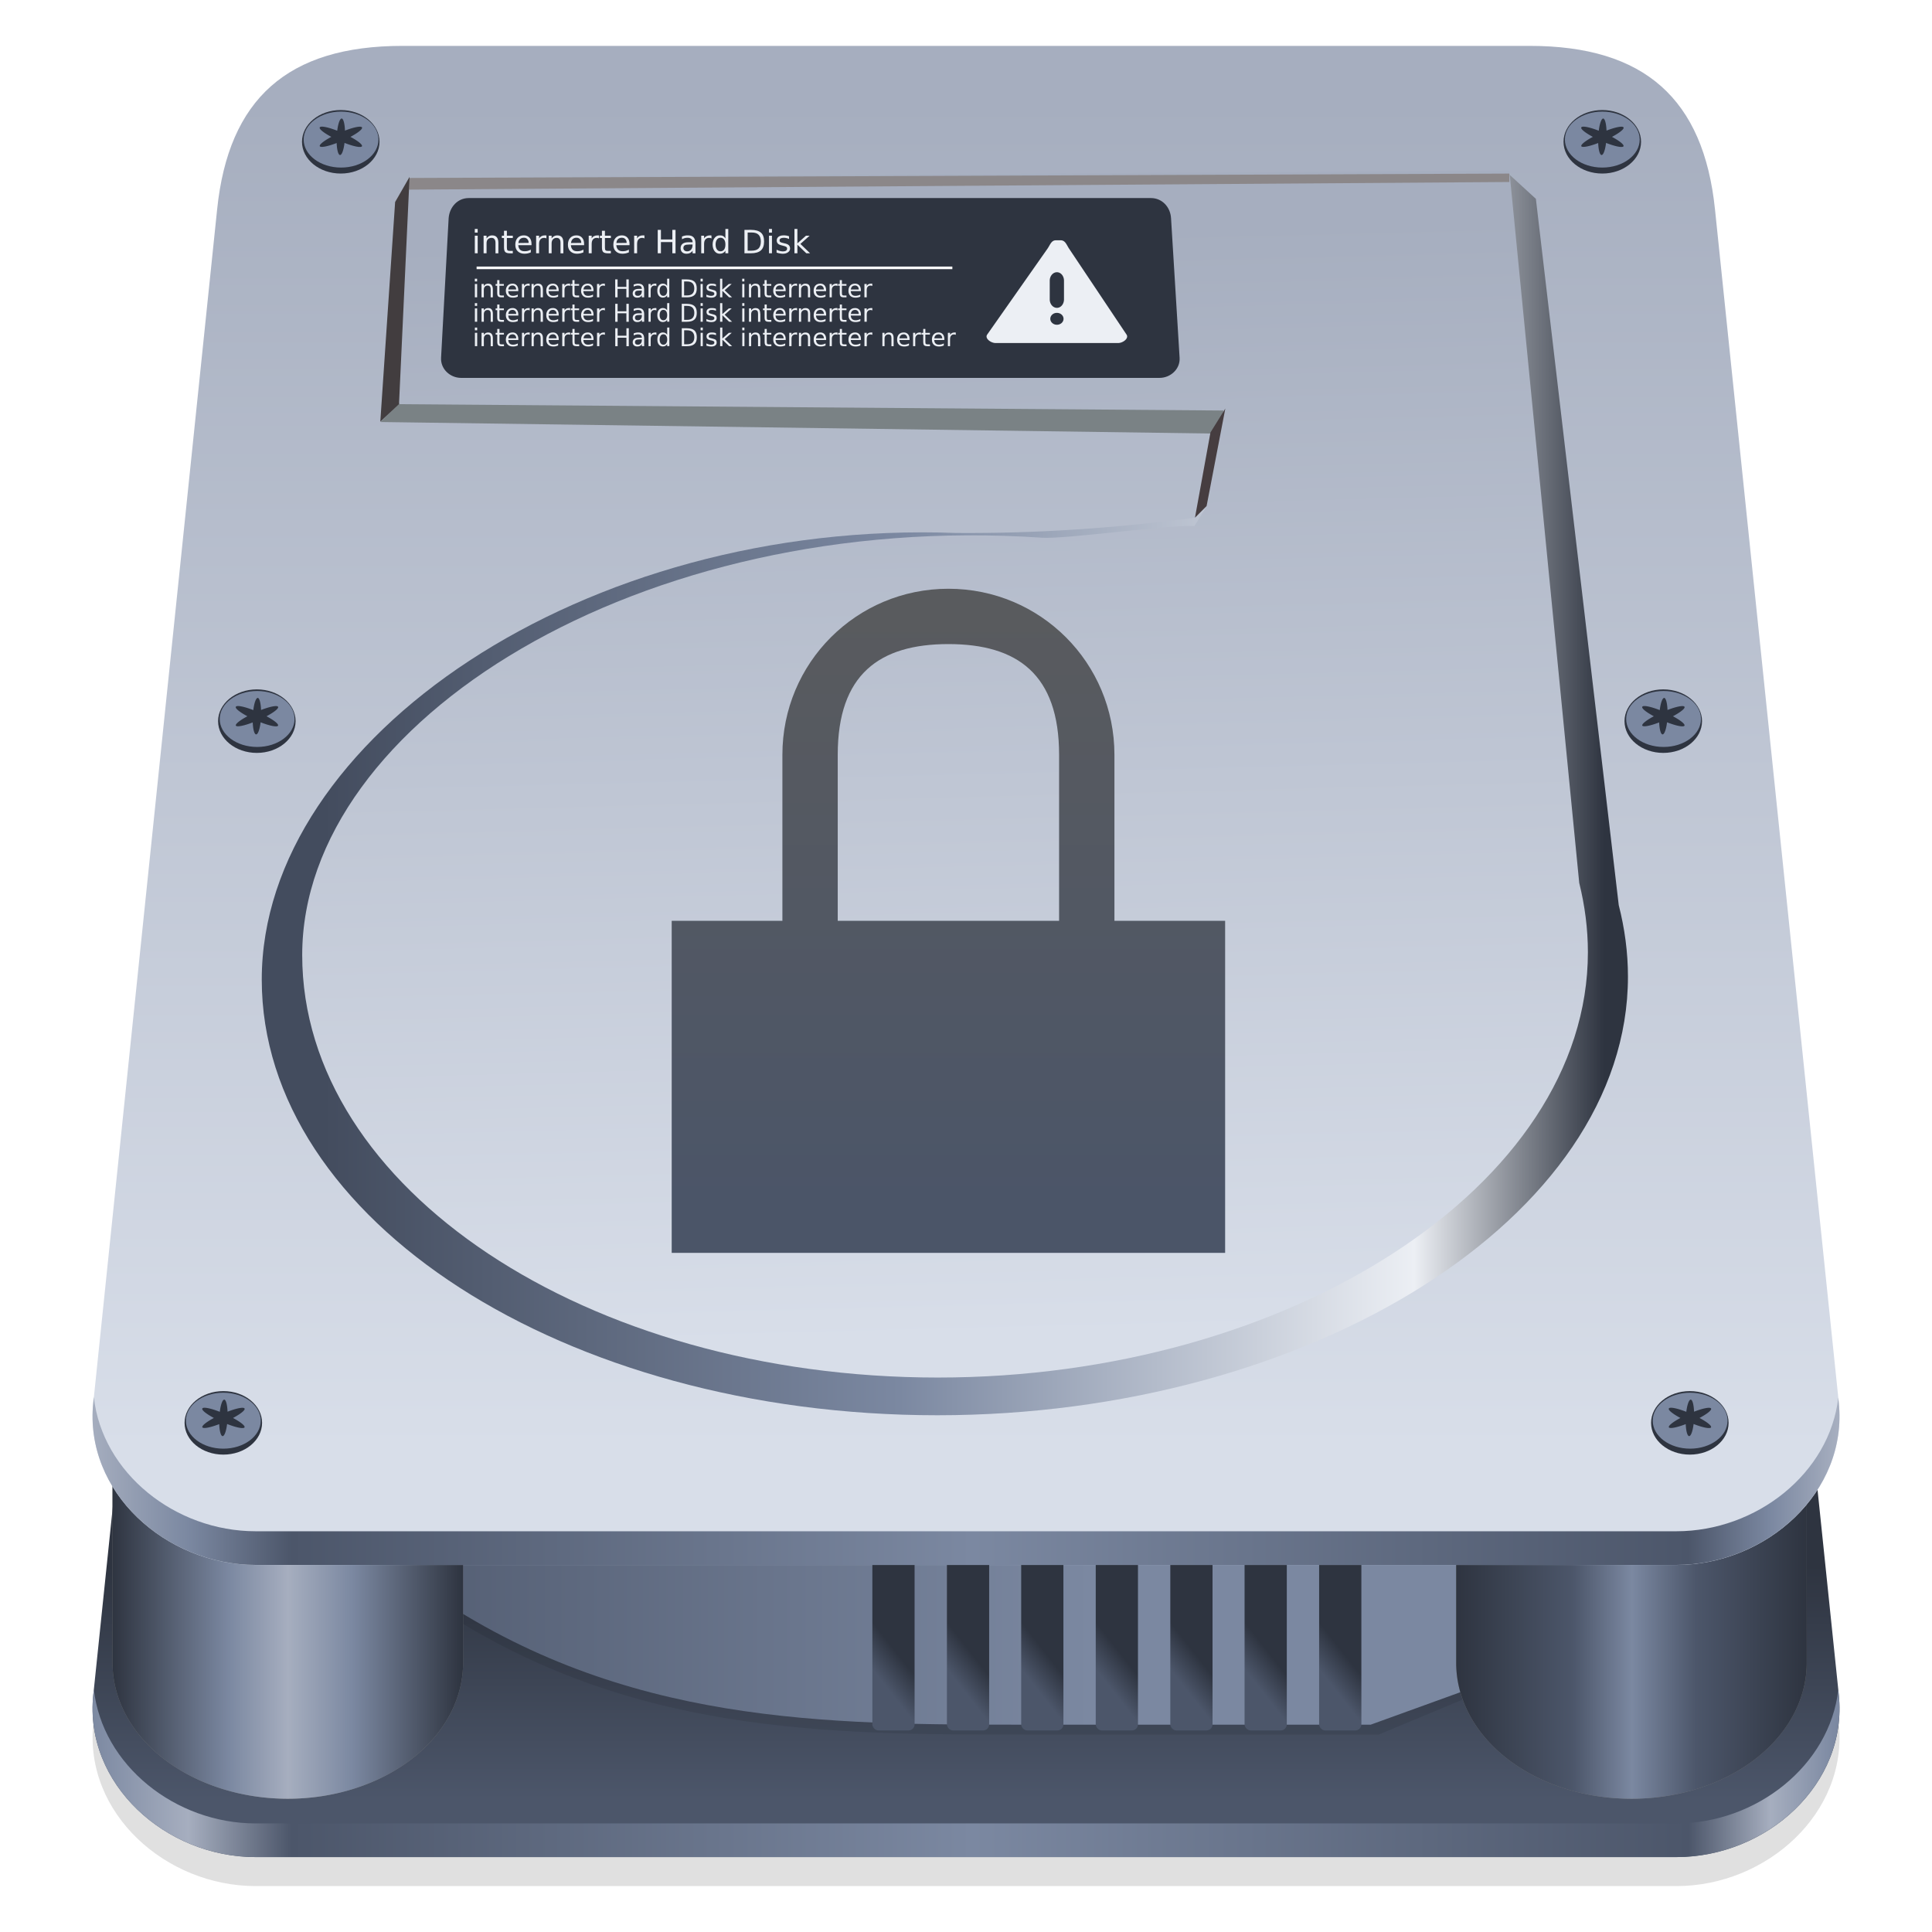 <?xml version="1.0" encoding="UTF-8" standalone="no"?>
<svg
   width="64"
   height="64"
   version="1.1"
   viewBox="0 0 64 64"
   id="svg74"
   sodipodi:docname="drive-harddisk-encrypted.svg"
   inkscape:version="1.3.2 (091e20ef0f, 2023-11-25)"
   xmlns:inkscape="http://www.inkscape.org/namespaces/inkscape"
   xmlns:sodipodi="http://sodipodi.sourceforge.net/DTD/sodipodi-0.dtd"
   xmlns:xlink="http://www.w3.org/1999/xlink"
   xmlns="http://www.w3.org/2000/svg"
   xmlns:svg="http://www.w3.org/2000/svg">
  <sodipodi:namedview
     id="namedview74"
     pagecolor="#ffffff"
     bordercolor="#999999"
     borderopacity="1"
     inkscape:showpageshadow="2"
     inkscape:pageopacity="0"
     inkscape:pagecheckerboard="0"
     inkscape:deskcolor="#d1d1d1"
     inkscape:zoom="11.9375"
     inkscape:cx="32"
     inkscape:cy="32"
     inkscape:window-width="1920"
     inkscape:window-height="990"
     inkscape:window-x="0"
     inkscape:window-y="0"
     inkscape:window-maximized="1"
     inkscape:current-layer="svg74" />
  <defs
     id="defs38">
    <filter
       id="filter1710-3"
       x="-0.025"
       y="-0.029"
       width="1.05"
       height="1.058"
       color-interpolation-filters="sRGB">
      <feGaussianBlur
         stdDeviation="0.609"
         id="feGaussianBlur1" />
    </filter>
    <linearGradient
       id="linearGradient1453-6"
       x1="50.27"
       x2="50.27"
       y1="15.081"
       y2="14.023"
       gradientTransform="matrix(7.315 0 0 7.315 -239.37 -57.219)"
       gradientUnits="userSpaceOnUse">
      <stop
         stop-color="#4c566a"
         offset="0"
         id="stop1" />
      <stop
         stop-color="#2e3440"
         offset="1"
         id="stop2" />
    </linearGradient>
    <linearGradient
       id="linearGradient4336-7"
       x1="242.09"
       x2="173.32"
       y1="131.04"
       y2="131.04"
       gradientTransform="matrix(.393 0 0 .393 37.386 -6.168)"
       gradientUnits="userSpaceOnUse">
      <stop
         stop-color="#7b88a1"
         offset="0"
         id="stop3" />
      <stop
         stop-color="#4c566a"
         offset="1"
         id="stop4" />
    </linearGradient>
    <linearGradient
       id="linearGradient1475-5"
       x1="120.59"
       x2="118.64"
       y1="137.54"
       y2="139.07"
       gradientTransform="matrix(.393 0 0 .393 78.62 -5.873)"
       gradientUnits="userSpaceOnUse"
       xlink:href="#linearGradient5710" />
    <linearGradient
       id="linearGradient5710">
      <stop
         stop-color="#2e3440"
         offset="0"
         id="stop5" />
      <stop
         stop-color="#4c566a"
         offset="1"
         id="stop6" />
    </linearGradient>
    <linearGradient
       id="linearGradient1477-6"
       x1="120.59"
       x2="118.64"
       y1="137.54"
       y2="139.07"
       gradientTransform="matrix(.393 0 0 .393 81.087 -5.873)"
       gradientUnits="userSpaceOnUse"
       xlink:href="#linearGradient5710" />
    <linearGradient
       id="linearGradient1479-2"
       x1="120.59"
       x2="118.64"
       y1="137.54"
       y2="139.07"
       gradientTransform="matrix(.393 0 0 .393 83.553 -5.873)"
       gradientUnits="userSpaceOnUse"
       xlink:href="#linearGradient5710" />
    <linearGradient
       id="linearGradient1481-9"
       x1="120.59"
       x2="118.64"
       y1="137.54"
       y2="139.07"
       gradientTransform="matrix(.393 0 0 .393 86.019 -5.873)"
       gradientUnits="userSpaceOnUse"
       xlink:href="#linearGradient5710" />
    <linearGradient
       id="linearGradient1483-1"
       x1="120.59"
       x2="118.64"
       y1="137.54"
       y2="139.07"
       gradientTransform="matrix(.393 0 0 .393 88.485 -5.873)"
       gradientUnits="userSpaceOnUse"
       xlink:href="#linearGradient5710" />
    <linearGradient
       id="linearGradient1485-2"
       x1="120.59"
       x2="118.64"
       y1="137.54"
       y2="139.07"
       gradientTransform="matrix(.393 0 0 .393 90.951 -5.873)"
       gradientUnits="userSpaceOnUse"
       xlink:href="#linearGradient5710" />
    <linearGradient
       id="linearGradient1487-7"
       x1="120.59"
       x2="118.64"
       y1="137.54"
       y2="139.07"
       gradientTransform="matrix(.393 0 0 .393 93.417 -5.873)"
       gradientUnits="userSpaceOnUse"
       xlink:href="#linearGradient5710" />
    <linearGradient
       id="linearGradient1517-6"
       x1="38.364"
       x2="39.951"
       y1="15.17"
       y2="15.17"
       gradientTransform="matrix(7.315 0 0 7.315 -180.55 -64.961)"
       gradientUnits="userSpaceOnUse">
      <stop
         stop-color="#2e3440"
         offset="0"
         id="stop7" />
      <stop
         stop-color="#7b88a1"
         offset=".334"
         id="stop8" />
      <stop
         stop-color="#a6aebf"
         offset=".502"
         id="stop9" />
      <stop
         stop-color="#7b88a1"
         offset=".686"
         id="stop10" />
      <stop
         stop-color="#2e3440"
         offset="1"
         id="stop11" />
    </linearGradient>
    <linearGradient
       id="linearGradient1521-0"
       x1="38.364"
       x2="39.951"
       y1="15.17"
       y2="15.17"
       gradientTransform="matrix(7.315 0 0 7.315 -136.03 -64.961)"
       gradientUnits="userSpaceOnUse">
      <stop
         stop-color="#2e3440"
         offset="0"
         id="stop12" />
      <stop
         stop-color="#4c566a"
         offset=".334"
         id="stop13" />
      <stop
         stop-color="#7b88a1"
         offset=".502"
         id="stop14" />
      <stop
         stop-color="#4c566a"
         offset=".686"
         id="stop15" />
      <stop
         stop-color="#2e3440"
         offset="1"
         id="stop16" />
    </linearGradient>
    <linearGradient
       id="linearGradient1491-6"
       x1="50.27"
       x2="50.27"
       y1="14.816"
       y2="8.731"
       gradientTransform="matrix(7.315 0 0 7.315 -239.37 -66.896)"
       gradientUnits="userSpaceOnUse">
      <stop
         stop-color="#d8dee9"
         offset="0"
         id="stop17" />
      <stop
         stop-color="#a6aebf"
         offset="1"
         id="stop18" />
    </linearGradient>
    <linearGradient
       id="linearGradient4265-2"
       x1="285.3"
       x2="177.35"
       y1="58.879"
       y2="58.879"
       gradientTransform="matrix(.393 0 0 .393 37.386 -6.168)"
       gradientUnits="userSpaceOnUse">
      <stop
         stop-color="#2e3440"
         offset="0"
         id="stop19" />
      <stop
         stop-color="#eceff4"
         offset=".148"
         id="stop20" />
      <stop
         stop-color="#7b88a1"
         offset=".55"
         id="stop21" />
      <stop
         stop-color="#434c5e"
         offset="1"
         id="stop22" />
    </linearGradient>
    <linearGradient
       id="linearGradient4247-8"
       x1="237.32"
       x2="239.69"
       y1="18.634"
       y2="111.87"
       gradientTransform="matrix(.393 0 0 .393 37.386 -6.168)"
       gradientUnits="userSpaceOnUse">
      <stop
         stop-color="#a6aebf"
         offset="0"
         id="stop23" />
      <stop
         stop-color="#d8dee9"
         offset="1"
         id="stop24" />
    </linearGradient>
    <linearGradient
       id="linearGradient1439-7"
       x1="144.66"
       x2="174.56"
       y1="55.562"
       y2="55.562"
       gradientTransform="matrix(1.935 0 0 1.935 -180.55 -64.961)"
       gradientUnits="userSpaceOnUse">
      <stop
         stop-color="#a6aebf"
         offset="0"
         id="stop25" />
      <stop
         stop-color="#7b88a1"
         offset=".056"
         id="stop26" />
      <stop
         stop-color="#4c566a"
         offset=".115"
         id="stop27" />
      <stop
         stop-color="#7b88a1"
         offset=".505"
         id="stop28" />
      <stop
         stop-color="#4c566a"
         offset=".915"
         id="stop29" />
      <stop
         stop-color="#7b88a1"
         offset=".962"
         id="stop30" />
      <stop
         stop-color="#a6aebf"
         offset="1"
         id="stop31" />
    </linearGradient>
    <linearGradient
       id="linearGradient1457-9"
       x1="144.66"
       x2="174.56"
       y1="55.562"
       y2="55.562"
       gradientTransform="matrix(1.935 0 0 1.935 -180.55 -55.283)"
       gradientUnits="userSpaceOnUse">
      <stop
         stop-color="#7b88a1"
         offset="0"
         id="stop32" />
      <stop
         stop-color="#a6aebf"
         offset=".056"
         id="stop33" />
      <stop
         stop-color="#4c566a"
         offset=".115"
         id="stop34" />
      <stop
         stop-color="#7b88a1"
         offset=".505"
         id="stop35" />
      <stop
         stop-color="#4c566a"
         offset=".915"
         id="stop36" />
      <stop
         stop-color="#a6aebf"
         offset=".962"
         id="stop37" />
      <stop
         stop-color="#7b88a1"
         offset="1"
         id="stop38" />
    </linearGradient>
    <linearGradient
       id="f"
       gradientUnits="userSpaceOnUse"
       x1="22"
       x2="22"
       y1="40"
       y2="16">
      <stop
         offset="0"
         stop-color="#3e3e3e"
         id="stop3-3"
         style="stop-color:#4b5568;stop-opacity:1;" />
      <stop
         offset="1"
         stop-color="#5c5c5c"
         id="stop4-6" />
    </linearGradient>
  </defs>
  <g
     transform="translate(-96.372 6.481)"
     id="g74">
    <path
       d="m109.7 5.676c-3.801 0-5.756 1.757-6.135 5.413l-4.102 39.53c-0.307 2.965 2.399 5.379 5.379 5.379h47.064c2.981 0 5.687-2.415 5.379-5.379l-4.102-39.53c-0.379-3.656-2.335-5.413-6.135-5.413h-19.43z"
       filter="url(#filter1710-3)"
       opacity=".35"
       stroke-width="7.315"
       id="path38" />
    <g
       stroke-width="7.315"
       id="g42">
      <path
         d="m109.7 4.716c-3.801 0-5.756 1.757-6.135 5.413l-4.102 39.53c-0.307 2.965 2.399 5.379 5.379 5.379h47.064c2.981 0 5.687-2.415 5.379-5.379l-4.102-39.53c-0.379-3.656-2.335-5.413-6.135-5.413h-19.43z"
         fill="url(#linearGradient1453-6)"
         id="path39" />
      <path
         d="m105.91 46.613h4.713c6.422 4.372 13.079 4.367 19.792 4.367h11.626l8.835-3.686s0.84-3.226 0.463-3.132c-0.377 0.094-46.088 0-46.088 0z"
         fill-opacity=".084"
         id="path40" />
      <path
         d="m105.91 46.284h4.713c6.422 4.372 13.079 4.367 19.792 4.367h11.363l9.262-3.353s0.676-3.559 0.299-3.465c-0.377 0.094-46.088 0-46.088 0z"
         fill="url(#linearGradient4336-7)"
         id="path41" />
      <path
         d="m100.1 38.925v9.678a5.806 4.502 0 0 0 5.806 4.502 5.806 4.502 0 0 0 5.806-4.502v-9.678z"
         fill="#7a7b7b"
         id="path42" />
    </g>
    <g
       stroke-width=".393"
       id="g48">
      <rect
         x="125.27"
         y="44.311"
         width="1.399"
         height="6.531"
         rx=".2"
         ry=".2"
         fill="url(#linearGradient1475-5)"
         style="paint-order:fill markers stroke"
         id="rect42" />
      <rect
         x="127.74"
         y="44.311"
         width="1.399"
         height="6.531"
         rx=".2"
         ry=".2"
         fill="url(#linearGradient1477-6)"
         style="paint-order:fill markers stroke"
         id="rect43" />
      <rect
         x="130.2"
         y="44.311"
         width="1.399"
         height="6.531"
         rx=".2"
         ry=".2"
         fill="url(#linearGradient1479-2)"
         style="paint-order:fill markers stroke"
         id="rect44" />
      <rect
         x="132.67"
         y="44.311"
         width="1.399"
         height="6.531"
         rx=".2"
         ry=".2"
         fill="url(#linearGradient1481-9)"
         style="paint-order:fill markers stroke"
         id="rect45" />
      <rect
         x="135.14"
         y="44.311"
         width="1.399"
         height="6.531"
         rx=".2"
         ry=".2"
         fill="url(#linearGradient1483-1)"
         style="paint-order:fill markers stroke"
         id="rect46" />
      <rect
         x="137.6"
         y="44.311"
         width="1.399"
         height="6.531"
         rx=".2"
         ry=".2"
         fill="url(#linearGradient1485-2)"
         style="paint-order:fill markers stroke"
         id="rect47" />
      <rect
         x="140.07"
         y="44.311"
         width="1.399"
         height="6.531"
         rx=".2"
         ry=".2"
         fill="url(#linearGradient1487-7)"
         style="paint-order:fill markers stroke"
         id="rect48" />
    </g>
    <g
       stroke-width="7.315"
       id="g61">
      <path
         d="m144.61 38.925v9.678a5.806 4.502 0 0 0 5.806 4.502 5.806 4.502 0 0 0 5.806-4.502v-9.678z"
         fill="#797a7a"
         id="path48" />
      <path
         d="m100.1 38.925v9.678a5.806 4.502 0 0 0 5.806 4.502 5.806 4.502 0 0 0 5.806-4.502v-9.678z"
         fill="url(#linearGradient1517-6)"
         id="path49" />
      <path
         d="m144.61 38.925v9.678a5.806 4.502 0 0 0 5.806 4.502 5.806 4.502 0 0 0 5.806-4.502v-9.678z"
         fill="url(#linearGradient1521-0)"
         id="path50" />
      <path
         d="m109.7-4.961c-3.801 0-5.756 1.757-6.135 5.413l-4.102 39.53c-0.307 2.965 2.399 5.379 5.379 5.379h47.064c2.981 0 5.687-2.415 5.379-5.379l-4.102-39.53c-0.379-3.656-2.335-5.413-6.135-5.413h-19.43z"
         fill="url(#linearGradient1491-6)"
         id="path51" />
      <path
         d="m147.25 0.106-0.996-0.913-10.3 11.474c-2.631 0.349-5.248 0.527-7.895 0.508-12.35-0.468-23.016 6.821-23.016 14.793 0 7.971 10.018 14.433 22.378 14.433 12.359 0 22.879-6.559 22.879-14.53 0-0.807-0.108-1.597-0.305-2.368z"
         fill="url(#linearGradient4265-2)"
         style="paint-order:fill markers stroke"
         id="path52" />
      <path
         d="m108.98 7.499 31.018 0.43-0.644-7.965c-7.838 0.792-26.614 1.819-29.771 6.926z"
         fill="#7a8285"
         id="path53" />
      <path
         d="m146.37-0.836-36.452 0.251-0.321 7.493 27.304 0.21-0.557 3.165-0.405 0.662c-0.793-0.06-4.24 0.441-5.056 0.386-13.308-0.903-24.5 6.095-24.5 13.825 0 7.729 9.429 13.996 21.059 13.996s21.531-6.36 21.531-14.089c0-0.782-0.102-1.549-0.287-2.296z"
         fill="url(#linearGradient4247-8)"
         style="paint-order:fill markers stroke"
         id="path54" />
      <path
         d="m111.9 0.08h22.599c0.369 0 0.643 0.297 0.665 0.665l0.284 4.627c0.023 0.368-0.297 0.665-0.665 0.665h-23.135c-0.369 0-0.685-0.297-0.665-0.665l0.251-4.627c0.029-0.367 0.297-0.665 0.665-0.665z"
         fill="#2e3440"
         id="path55" />
      <rect
         x="112.16"
         y="2.349"
         width="15.76"
         height=".086"
         fill="#fff"
         id="rect55" />
      <path
         d="m112.1 1.104v0.121h0.095v-0.121zm8.302 0v0.314c-0.02-0.035-0.045-0.063-0.076-0.079-0.03-0.017-0.067-0.023-0.11-0.023-0.07 0-0.126 0.027-0.17 0.083-0.044 0.056-0.068 0.128-0.068 0.219 0 0.091 0.024 0.167 0.068 0.223 0.044 0.056 0.1 0.083 0.17 0.083 0.043 0 0.079-0.01 0.11-0.026 0.031-0.017 0.056-0.041 0.076-0.076v0.087h0.095v-0.805zm1.444 0v0.121h0.098v-0.121zm0.843 0v0.805h0.098v-0.284l0.295 0.284h0.125l-0.321-0.31 0.306-0.272h-0.121l-0.284 0.253v-0.476zm-4.529 0.03v0.775h0.106v-0.37h0.378v0.37h0.106v-0.775h-0.106v0.318h-0.378v-0.318zm2.873 0v0.775h0.215c0.149 0 0.258-0.032 0.329-0.095 0.07-0.062 0.106-0.162 0.106-0.295 0-0.133-0.032-0.229-0.102-0.291-0.07-0.062-0.183-0.095-0.333-0.095zm-7.965 0.03v0.163h-0.072v0.076h0.072v0.314c0 0.072 0.014 0.124 0.042 0.151 0.028 0.027 0.078 0.042 0.151 0.042h0.098v-0.079h-0.098c-0.04 0-0.067-0.009-0.079-0.023-0.012-0.013-0.019-0.043-0.019-0.091v-0.314h0.197v-0.076h-0.197v-0.163zm3.244 0v0.163h-0.068v0.076h0.068v0.314c0 0.072 0.014 0.124 0.042 0.151 0.028 0.027 0.081 0.042 0.155 0.042h0.098v-0.079h-0.098c-0.04 0-0.067-0.009-0.079-0.023-0.012-0.013-0.019-0.043-0.019-0.091v-0.314h0.197v-0.076h-0.197v-0.163zm4.827 0.057h0.129c0.107 0 0.181 0.023 0.231 0.072 0.05 0.048 0.076 0.123 0.076 0.227 0 0.104-0.026 0.182-0.076 0.231-0.05 0.048-0.124 0.072-0.231 0.072h-0.129zm-8.464 0.095c-0.04 0-0.075 0.009-0.106 0.026-0.031 0.017-0.056 0.041-0.079 0.076v-0.091h-0.098v0.582h0.098v-0.329c0-0.057 0.012-0.1 0.042-0.132 0.03-0.033 0.073-0.049 0.125-0.049 0.042 0 0.073 0.014 0.095 0.042 0.021 0.027 0.034 0.066 0.034 0.121v0.348h0.095v-0.352c0-0.08-0.019-0.14-0.053-0.181-0.034-0.041-0.085-0.06-0.151-0.06zm1.051 0c-0.087 0-0.156 0.027-0.208 0.083-0.051 0.056-0.076 0.132-0.076 0.227 0 0.092 0.026 0.162 0.079 0.215 0.054 0.054 0.131 0.083 0.223 0.083 0.037 0 0.073-0.004 0.11-0.011 0.036-0.008 0.068-0.02 0.102-0.034v-0.091c-0.034 0.018-0.067 0.033-0.102 0.042-0.034 9e-3 -0.07 0.011-0.106 0.011-0.063 0-0.112-0.015-0.147-0.049-0.035-0.035-0.056-0.086-0.061-0.151h0.439v-0.045c0-0.086-0.023-0.154-0.068-0.204-0.045-0.05-0.107-0.076-0.185-0.076zm0.696 0c-0.046 0-0.081 0.009-0.113 0.026-0.032 0.017-0.059 0.04-0.079 0.076v-0.091h-0.098v0.582h0.098v-0.306c0-0.066 0.013-0.116 0.042-0.151 0.029-0.035 0.071-0.053 0.125-0.053 0.015 0 0.029 6.716e-4 0.042 0.004 0.012 0.003 0.023 0.009 0.034 0.015v-0.098c-9e-3 -0.002-0.019-0.003-0.026-0.004-8e-3 -0.001-0.016 0-0.023 0zm0.412 0c-0.04 0-0.075 0.009-0.106 0.026-0.031 0.017-0.06 0.041-0.083 0.076v-0.091h-0.095v0.582h0.095v-0.329c0-0.057 0.015-0.1 0.045-0.132 0.03-0.033 0.07-0.049 0.121-0.049 0.042 0 0.077 0.014 0.098 0.042 0.021 0.027 0.03 0.066 0.03 0.121v0.348h0.095v-0.352c0-0.08-0.015-0.14-0.049-0.181-0.034-0.041-0.085-0.06-0.151-0.06zm0.635 0c-0.087 0-0.156 0.027-0.208 0.083-0.051 0.056-0.076 0.132-0.076 0.227 0 0.092 0.026 0.162 0.079 0.215 0.054 0.054 0.127 0.083 0.219 0.083 0.037 0 0.073-0.004 0.11-0.011 0.036-0.008 0.072-0.02 0.106-0.034v-0.091c-0.034 0.018-0.067 0.033-0.102 0.042-0.034 9e-3 -0.07 0.011-0.106 0.011-0.063 0-0.112-0.015-0.147-0.049-0.035-0.035-0.056-0.086-0.061-0.151h0.438v-0.045c0-0.086-0.023-0.154-0.068-0.204-0.045-0.05-0.107-0.076-0.185-0.076zm0.696 0c-0.046 0-0.085 0.009-0.117 0.026-0.032 0.017-0.056 0.04-0.076 0.076v-0.091h-0.098v0.582h0.098v-0.306c0-0.066 0.013-0.116 0.042-0.151 0.029-0.035 0.071-0.053 0.125-0.053 0.015 0 0.029 6.716e-4 0.042 0.004 0.012 0.003 0.023 0.009 0.034 0.015v-0.098c-9e-3 -0.002-0.019-0.003-0.026-0.004-8e-3 -0.001-0.016 0-0.023 0zm0.809 0c-0.087 0-0.156 0.027-0.208 0.083-0.051 0.056-0.076 0.132-0.076 0.227 0 0.092 0.026 0.162 0.079 0.215 0.054 0.054 0.127 0.083 0.219 0.083 0.037 0 0.073-0.004 0.11-0.011 0.036-0.008 0.072-0.02 0.106-0.034v-0.091c-0.034 0.018-0.067 0.033-0.102 0.042-0.034 9e-3 -0.07 0.011-0.106 0.011-0.063 0-0.112-0.015-0.147-0.049-0.035-0.035-0.056-0.086-0.061-0.151h0.438v-0.045c0-0.086-0.023-0.154-0.068-0.204-0.045-0.05-0.107-0.076-0.185-0.076zm0.696 0c-0.046 0-0.085 0.009-0.117 0.026-0.032 0.017-0.056 0.04-0.076 0.076v-0.091h-0.098v0.582h0.098v-0.306c0-0.066 0.013-0.116 0.042-0.151 0.029-0.035 0.071-0.053 0.125-0.053 0.015 0 0.029 6.716e-4 0.042 0.004 0.012 0.003 0.023 0.009 0.034 0.015v-0.098c-0.01-0.002-0.018-0.003-0.026-0.004-8e-3 -0.001-0.016 0-0.023 0zm1.489 0c-0.032 0-0.066 6.342e-4 -0.098 0.008-0.033 0.007-0.064 0.017-0.098 0.03v0.091c0.029-0.016 0.059-0.03 0.091-0.038 0.032-0.008 0.061-0.011 0.095-0.011 0.052 0 0.092 0.014 0.121 0.038 0.029 0.024 0.045 0.058 0.045 0.102v0.008h-0.136c-0.087 0-0.149 0.016-0.193 0.049-0.043 0.033-0.068 0.082-0.068 0.147 0 0.056 0.018 0.103 0.053 0.136 0.035 0.033 0.084 0.049 0.144 0.049 0.047 0 0.085-0.01 0.117-0.026 0.032-0.017 0.061-0.04 0.083-0.076v0.087h0.095v-0.333c0-0.088-0.023-0.153-0.064-0.197-0.042-0.044-0.101-0.064-0.185-0.064zm0.733 0c-0.046 0-0.085 0.009-0.117 0.026-0.032 0.017-0.059 0.04-0.079 0.076v-0.091h-0.095v0.582h0.095v-0.306c0-0.066 0.013-0.116 0.042-0.151 0.029-0.035 0.071-0.053 0.125-0.053 0.015 0 0.029 6.716e-4 0.042 0.004 0.012 0.003 0.027 0.009 0.038 0.015l-4e-3 -0.098c-0.01-0.002-0.019-0.003-0.026-0.004-8e-3 -0.001-0.012 0-0.019 0zm2.434 0c-0.071 0-0.124 0.016-0.163 0.045-0.039 0.03-0.061 0.07-0.061 0.125 0 0.045 0.015 0.08 0.042 0.106 0.026 0.026 0.07 0.044 0.129 0.057l0.03 0.008c0.059 0.013 0.1 0.028 0.117 0.042 0.018 0.014 0.026 0.031 0.026 0.057 0 0.028-0.013 0.053-0.038 0.068-0.024 0.015-0.057 0.023-0.102 0.023-0.034 0-0.068-0.006-0.102-0.015-0.034-0.009-0.071-0.023-0.106-0.042v0.098c0.037 0.012 0.072 0.021 0.106 0.026 0.034 0.006 0.067 0.011 0.098 0.011 0.075 0 0.131-0.018 0.174-0.049 0.043-0.031 0.068-0.071 0.068-0.125 0-0.047-0.017-0.087-0.045-0.113-0.029-0.027-0.076-0.046-0.144-0.06l-0.034-0.008c-0.051-0.011-0.085-0.022-0.102-0.034-0.017-0.013-0.023-0.031-0.023-0.053 0-0.029 0.01-0.05 0.034-0.064 0.024-0.014 0.059-0.023 0.106-0.023 0.032 0 0.062 0.004 0.091 0.011 0.029 0.007 0.056 0.016 0.083 0.03v-0.091c-0.026-0.01-0.052-0.017-0.083-0.023-0.032-0.005-0.067-0.008-0.102-0.008zm-10.225 0.011v0.582h0.095v-0.582zm9.745 0v0.582h0.098v-0.582zm-8.116 0.068c0.047-1.5e-6 0.081 0.014 0.11 0.045 0.029 0.031 0.045 0.073 0.045 0.125l-0.34 0.004c5e-3 -0.054 0.025-0.098 0.056-0.129 0.032-0.03 0.075-0.045 0.129-0.045zm1.739 0c0.047-1.5e-6 0.085 0.014 0.113 0.045 0.029 0.031 0.045 0.073 0.045 0.125l-0.34 0.004c5e-3 -0.054 0.025-0.098 0.056-0.129 0.032-0.03 0.072-0.045 0.125-0.045zm1.504 0c0.047-1.5e-6 0.085 0.014 0.113 0.045 0.029 0.031 0.045 0.073 0.045 0.125l-0.34 0.004c5e-3 -0.054 0.021-0.098 0.053-0.129 0.032-0.03 0.075-0.045 0.129-0.045zm3.266 0c0.051-1.5e-6 0.092 0.02 0.121 0.06 0.029 0.04 0.042 0.092 0.042 0.163 0 0.07-0.013 0.126-0.042 0.166-0.029 0.04-0.07 0.06-0.121 0.06-0.051 0-0.088-0.021-0.117-0.06-0.029-0.04-0.045-0.096-0.045-0.166 0-0.07 0.017-0.123 0.045-0.163 0.029-0.04 0.067-0.06 0.117-0.06zm-1.024 0.223h0.098v0.019c0 0.062-0.017 0.114-0.049 0.151-0.032 0.037-0.076 0.057-0.129 0.057-0.038 0-0.068-0.011-0.091-0.03-0.022-0.02-0.034-0.046-0.034-0.079 0-0.042 0.015-0.073 0.045-0.091 0.03-0.018 0.082-0.026 0.159-0.026zm-7.114 1.134v0.091h0.076v-0.091zm6.37 0v0.238c-0.015-0.026-0.037-0.044-0.061-0.057-0.023-0.013-0.051-0.019-0.083-0.019-0.053 0-0.098 0.021-0.132 0.064-0.034 0.043-0.049 0.1-0.049 0.17 0 0.07 0.015 0.123 0.049 0.166 0.034 0.043 0.079 0.064 0.132 0.064 0.033 0 0.06-0.006 0.083-0.019 0.023-0.013 0.045-0.03 0.061-0.057v0.064h0.072v-0.616zm1.108 0v0.091h0.072v-0.091zm0.646 0v0.616h0.076v-0.215l0.223 0.215h0.098l-0.246-0.234 0.234-0.208h-0.095l-0.216 0.189v-0.363zm0.733 0v0.091h0.072v-0.091zm-4.207 0.023v0.594h0.079v-0.28h0.291v0.28h0.079v-0.594h-0.079v0.246h-0.291v-0.246zm2.204 0v0.594h0.166c0.114 0 0.199-0.024 0.253-0.072 0.054-0.048 0.079-0.121 0.079-0.223 0-0.102-0.026-0.179-0.079-0.227-0.053-0.048-0.138-0.072-0.253-0.072zm-6.113 0.023v0.129h-0.053v0.057h0.053v0.238c0 0.056 0.012 0.096 0.034 0.117 0.021 0.021 0.057 0.03 0.113 0.03h0.076v-0.06h-0.076c-0.03 0-0.051-0.005-0.061-0.015-0.01-0.01-0.012-0.036-0.012-0.072v-0.238h0.147v-0.057h-0.147v-0.129zm2.491 0v0.129h-0.053v0.057h0.053v0.238c0 0.056 9e-3 0.096 0.03 0.117 0.021 0.021 0.061 0.03 0.117 0.03h0.076v-0.06h-0.076c-0.03 0-0.051-0.005-0.061-0.015-0.01-0.01-0.015-0.036-0.015-0.072v-0.238h0.151v-0.057h-0.151v-0.129zm6.366 0v0.129h-0.053v0.057h0.053v0.238c0 0.056 9e-3 0.096 0.03 0.117 0.021 0.021 0.061 0.03 0.117 0.03h0.076v-0.06h-0.076c-0.03 0-0.051-0.005-0.061-0.015-0.01-0.01-0.015-0.036-0.015-0.072v-0.238h0.151v-0.057h-0.151v-0.129zm2.491 0v0.129h-0.057v0.057h0.057v0.238c0 0.056 9e-3 0.096 0.03 0.117 0.021 0.021 0.061 0.03 0.117 0.03h0.076v-0.06h-0.076c-0.03 0-0.051-0.005-0.061-0.015-9e-3 -0.01-0.015-0.036-0.015-0.072v-0.238h0.151v-0.057h-0.151v-0.129zm-5.156 0.045h0.098c0.082 0 0.14 0.02 0.178 0.057 0.038 0.037 0.061 0.094 0.061 0.174 0 0.08-0.023 0.137-0.061 0.174-0.038 0.037-0.096 0.057-0.178 0.057h-0.098zm-6.491 0.072c-0.031 0-0.059 0.006-0.083 0.019-0.023 0.013-0.043 0.034-0.061 0.06v-0.068h-0.076v0.442h0.076v-0.249c0-0.043 0.011-0.077 0.034-0.102 0.023-0.025 0.051-0.038 0.091-0.038 0.033 0 0.059 0.009 0.076 0.03 0.017 0.021 0.026 0.052 0.026 0.095v0.265h0.072v-0.268c0-0.061-0.015-0.108-0.042-0.14-0.026-0.032-0.062-0.045-0.113-0.045zm0.805 0c-0.067 0-0.119 0.021-0.159 0.064-0.039 0.043-0.061 0.101-0.061 0.174 0 0.07 0.023 0.125 0.064 0.166 0.042 0.041 0.095 0.06 0.166 0.06 0.029 0 0.06-0.002 0.087-0.007 0.027-0.006 0.053-0.015 0.079-0.026v-0.068c-0.026 0.014-0.053 0.023-0.079 0.03-0.026 0.007-0.051 0.011-0.079 0.011-0.048 0-0.086-0.012-0.113-0.038-0.027-0.026-0.042-0.067-0.045-0.117h0.333v-0.034c0-0.066-0.018-0.12-0.053-0.159-0.034-0.039-0.08-0.057-0.14-0.057zm0.537 0c-0.035 0-0.067 0.006-0.091 0.019-0.024 0.013-0.045 0.033-0.061 0.06v-0.068h-0.072v0.442h0.072v-0.234c0-0.05 0.012-0.087 0.034-0.113 0.022-0.027 0.053-0.042 0.095-0.042 0.011 0 0.021 0.001 0.03 0.004 0.01 0.002 0.018 0.007 0.026 0.011v-0.076c-8e-3 -0.001-0.013-0.003-0.019-0.004-6e-3 -7.959e-4 -0.01 0-0.015 0zm0.31 0c-0.031 0-0.056 0.006-0.079 0.019-0.023 0.013-0.047 0.034-0.064 0.06v-0.068h-0.072v0.442h0.072v-0.249c0-0.043 0.015-0.077 0.038-0.102 0.023-0.025 0.051-0.038 0.091-0.038 0.033 0 0.059 0.009 0.076 0.03 0.017 0.021 0.023 0.052 0.023 0.095v0.265h0.076v-0.268c0-0.061-0.015-0.108-0.042-0.14-0.026-0.032-0.066-0.045-0.117-0.045zm0.488 0c-0.067 0-0.119 0.021-0.159 0.064-0.039 0.043-0.057 0.101-0.057 0.174 0 0.07 0.019 0.125 0.061 0.166 0.042 0.041 0.099 0.06 0.17 0.06 0.029 0 0.056-0.002 0.083-0.007 0.027-0.006 0.053-0.015 0.079-0.026v-0.068c-0.026 0.014-0.049 0.023-0.076 0.03-0.026 0.007-0.055 0.011-0.083 0.011-0.048 0-0.086-0.012-0.113-0.038-0.027-0.026-0.042-0.067-0.045-0.117h0.336v-0.034c0-0.066-0.018-0.12-0.053-0.159-0.034-0.039-0.084-0.057-0.144-0.057zm0.537 0c-0.035 0-0.066 0.006-0.091 0.019-0.025 0.013-0.042 0.033-0.057 0.06v-0.068h-0.076v0.442h0.076v-0.234c0-0.05 8e-3 -0.087 0.03-0.113 0.022-0.027 0.053-0.042 0.095-0.042 0.011 0 0.024 0.001 0.034 0.004 0.01 0.002 0.018 0.007 0.026 0.011v-0.076c-8e-3 -0.001-0.013-0.003-0.019-0.004-6e-3 -7.959e-4 -0.014 0-0.019 0zm0.62 0c-0.067 0-0.119 0.021-0.159 0.064-0.039 0.043-0.061 0.101-0.061 0.174 0 0.07 0.023 0.125 0.064 0.166 0.042 0.041 0.095 0.06 0.166 0.06 0.029 0 0.056-0.002 0.083-0.007 0.027-0.006 0.057-0.015 0.083-0.026v-0.068c-0.026 0.014-0.053 0.023-0.079 0.03-0.026 0.007-0.055 0.011-0.083 0.011-0.048 0-0.086-0.012-0.113-0.038-0.027-0.026-0.042-0.067-0.045-0.117h0.336v-0.034c0-0.066-0.018-0.12-0.053-0.159-0.034-0.039-0.08-0.057-0.14-0.057zm0.533 0c-0.035 0-0.063 0.006-0.087 0.019-0.024 0.013-0.045 0.033-0.061 0.06v-0.068h-0.076v0.442h0.076v-0.234c0-0.05 8e-3 -0.087 0.03-0.113 0.022-0.027 0.057-0.042 0.098-0.042 0.011 0 0.021 0.001 0.03 0.004 9e-3 0.002 0.018 0.007 0.026 0.011v-0.076c-8e-3 -0.001-0.013-0.003-0.019-0.004-6e-3 -7.959e-4 -0.014 0-0.019 0zm1.142 0c-0.023 0-0.051 0.002-0.076 0.008-0.025 0.005-0.049 0.012-0.076 0.023v0.068c0.023-0.012 0.044-0.02 0.068-0.026 0.024-0.006 0.051-0.011 0.076-0.011 0.04 0 0.069 0.008 0.091 0.026 0.023 0.018 0.034 0.046 0.034 0.079v0.007h-0.102c-0.067 0-0.114 0.012-0.147 0.038-0.033 0.025-0.053 0.063-0.053 0.113 0 0.043 0.015 0.076 0.042 0.102 0.027 0.025 0.064 0.038 0.11 0.038 0.036 0 0.066-0.006 0.091-0.019 0.025-0.013 0.044-0.033 0.061-0.06v0.068h0.076v-0.253c0-0.068-0.018-0.118-0.049-0.151-0.032-0.033-0.079-0.049-0.144-0.049zm0.563 0c-0.035 0-0.066 0.006-0.091 0.019-0.025 0.013-0.045 0.033-0.061 0.06v-0.068h-0.072v0.442h0.072v-0.234c0-0.05 0.012-0.087 0.034-0.113 0.022-0.027 0.053-0.042 0.095-0.042 0.011 0 0.024 0.001 0.034 0.004 0.01 0.002 0.018 0.007 0.026 0.011v-0.076c-8e-3 -0.001-0.017-0.003-0.023-0.004-6e-3 -7.959e-4 -0.01 0-0.015 0zm1.867 0c-0.054 0-0.095 0.011-0.125 0.034-0.03 0.023-0.045 0.053-0.045 0.095 0 0.034 0.01 0.063 0.03 0.083 0.02 0.02 0.053 0.032 0.098 0.042l0.026 0.007c0.045 0.01 0.074 0.02 0.087 0.03 0.014 0.011 0.019 0.026 0.019 0.045 0 0.021-8e-3 0.037-0.026 0.049-0.018 0.012-0.045 0.019-0.079 0.019-0.026 0-0.053-0.004-0.079-0.011-0.026-0.007-0.053-0.016-0.079-0.03v0.076c0.029 0.009 0.057 0.014 0.083 0.019 0.026 0.005 0.052 0.007 0.076 0.007 0.057 0 0.1-0.01 0.132-0.034 0.033-0.024 0.049-0.057 0.049-0.098 0-0.036-8e-3 -0.067-0.03-0.087-0.022-0.02-0.061-0.034-0.113-0.045l-0.023-0.007c-0.039-0.009-0.067-0.017-0.079-0.026-0.013-0.01-0.019-0.021-0.019-0.038 0-0.022 9e-3 -0.042 0.026-0.053 0.018-0.011 0.047-0.015 0.083-0.015 0.023 0 0.045 0.002 0.068 0.008 0.023 0.005 0.044 0.012 0.064 0.023v-0.068c-0.02-0.008-0.04-0.015-0.064-0.019-0.024-0.004-0.053-0.004-0.079-0.004zm1.452 0c-0.031 0-0.056 0.006-0.079 0.019-0.023 0.013-0.047 0.034-0.064 0.06v-0.068h-0.072v0.442h0.072v-0.249c0-0.043 0.011-0.077 0.034-0.102 0.023-0.025 0.055-0.038 0.095-0.038 0.033 0 0.059 0.009 0.076 0.03 0.017 0.021 0.023 0.052 0.023 0.095v0.265h0.076v-0.268h-4e-3c0-0.061-0.012-0.108-0.038-0.14-0.026-0.032-0.066-0.045-0.117-0.045zm0.809 0c-0.067 0-0.119 0.021-0.159 0.064-0.039 0.043-0.061 0.101-0.061 0.174 0 0.07 0.023 0.125 0.064 0.166 0.042 0.041 0.095 0.06 0.166 0.06 0.029 0 0.056-0.002 0.083-0.007 0.027-0.006 0.057-0.015 0.083-0.026v-0.068c-0.026 0.014-0.053 0.023-0.079 0.03-0.026 0.007-0.055 0.011-0.083 0.011-0.048 0-0.086-0.012-0.113-0.038-0.027-0.026-0.042-0.067-0.045-0.117h0.336v-0.034c0-0.066-0.018-0.12-0.053-0.159-0.034-0.039-0.08-0.057-0.14-0.057zm0.533 0c-0.035 0-0.062 0.006-0.087 0.019-0.025 0.013-0.045 0.033-0.061 0.06v-0.068h-0.076v0.442h0.076v-0.234c0-0.05 8e-3 -0.087 0.03-0.113 0.022-0.027 0.057-0.042 0.098-0.042 0.011 0 0.021 0.001 0.03 0.004 0.01 0.002 0.018 0.007 0.026 0.011v-0.076c-8e-3 -0.001-0.013-0.003-0.019-0.004-6e-3 -7.959e-4 -0.014 0-0.019 0zm0.314 0c-0.031 0-0.059 0.006-0.083 0.019-0.023 0.013-0.043 0.034-0.061 0.06v-0.068h-0.072v0.442h0.072v-0.249c0-0.043 0.011-0.077 0.034-0.102 0.023-0.025 0.055-0.038 0.095-0.038 0.033 0 0.059 0.009 0.076 0.03 0.017 0.021 0.023 0.052 0.023 0.095v0.265h0.072v-0.268c0-0.061-0.012-0.108-0.038-0.14-0.026-0.032-0.066-0.045-0.117-0.045zm0.488 0c-0.067 0-0.119 0.021-0.159 0.064-0.039 0.043-0.057 0.101-0.057 0.174 0 0.07 0.019 0.125 0.061 0.166 0.042 0.041 0.099 0.06 0.17 0.06 0.029 0 0.056-0.002 0.083-0.007 0.027-0.006 0.053-0.015 0.079-0.026v-0.068c-0.026 0.014-0.053 0.023-0.079 0.03-0.026 0.007-0.051 0.011-0.079 0.011-0.048 0-0.086-0.012-0.113-0.038-0.027-0.026-0.042-0.067-0.045-0.117h0.336v-0.034c0-0.066-0.018-0.12-0.053-0.159-0.034-0.039-0.084-0.057-0.144-0.057zm0.537 0c-0.035 0-0.066 0.006-0.091 0.019-0.025 0.013-0.045 0.033-0.061 0.06v-0.068h-0.072v0.442h0.072v-0.234c0-0.05 0.012-0.087 0.034-0.113 0.022-0.027 0.053-0.042 0.095-0.042 0.011 0 0.021 0.001 0.03 0.004 0.01 0.002 0.022 0.007 0.03 0.011v-0.076c-8e-3 -0.001-0.017-0.003-0.023-0.004-6e-3 -7.959e-4 -0.01 0-0.015 0zm0.616 0c-0.067 0-0.119 0.021-0.159 0.064-0.039 0.043-0.057 0.101-0.057 0.174 0 0.07 0.019 0.125 0.061 0.166 0.042 0.041 0.099 0.06 0.17 0.06 0.029 0 0.056-0.002 0.083-0.007 0.027-0.006 0.053-0.015 0.079-0.026v-0.068c-0.026 0.014-0.049 0.023-0.076 0.03-0.026 0.007-0.055 0.011-0.083 0.011-0.048 0-0.086-0.012-0.113-0.038-0.027-0.026-0.042-0.067-0.045-0.117h0.336v-0.034c0-0.066-0.018-0.12-0.053-0.159-0.034-0.039-0.084-0.057-0.144-0.057zm0.537 0c-0.035 0-0.066 0.006-0.091 0.019-0.025 0.013-0.042 0.033-0.057 0.06v-0.068h-0.076v0.442h0.076v-0.234c-2e-5 -0.05 8e-3 -0.087 0.03-0.113 0.022-0.027 0.053-0.042 0.095-0.042 0.011 0 0.024 0.001 0.034 0.004 9e-3 0.002 0.018 0.007 0.026 0.011v-0.076c-8e-3 -0.001-0.013-0.003-0.019-0.004-6e-3 -7.959e-4 -0.014 0-0.019 0zm-13.129 0.011v0.442h0.076v-0.442zm7.477 0v0.442h0.072v-0.442zm1.38 0v0.442h0.072v-0.442zm-7.609 0.049c0.036 0 0.065 0.014 0.087 0.038 0.022 0.024 0.034 0.054 0.034 0.095h-0.261c4e-3 -0.042 0.018-0.075 0.042-0.098 0.024-0.023 0.057-0.034 0.098-0.034zm1.338 0c0.036 0 0.065 0.014 0.087 0.038 0.022 0.024 0.034 0.054 0.034 0.095h-0.261c4e-3 -0.042 0.017-0.075 0.042-0.098 0.024-0.023 0.057-0.034 0.098-0.034zm1.153 0c0.036 0 0.065 0.014 0.087 0.038 0.022 0.024 0.034 0.054 0.034 0.095h-0.261c4e-3 -0.042 0.017-0.075 0.042-0.098 0.024-0.023 0.057-0.034 0.098-0.034zm2.506 0c0.039 0 0.068 0.015 0.091 0.045 0.023 0.03 0.034 0.075 0.034 0.129 0 0.054-0.012 0.094-0.034 0.125-0.023 0.03-0.052 0.045-0.091 0.045s-0.068-0.015-0.091-0.045c-0.022-0.031-0.034-0.071-0.034-0.125 0-0.054 0.012-0.098 0.034-0.129 0.023-0.031 0.052-0.045 0.091-0.045zm3.86 0c0.036 0 0.065 0.014 0.087 0.038 0.022 0.024 0.034 0.054 0.034 0.095h-0.261c4e-3 -0.042 0.018-0.075 0.042-0.098 0.024-0.023 0.057-0.034 0.098-0.034zm1.338 0c0.036 0 0.061 0.014 0.083 0.038 0.022 0.024 0.034 0.054 0.034 0.095h-0.261c4e-3 -0.042 0.021-0.075 0.045-0.098 0.024-0.023 0.057-0.034 0.098-0.034zm1.153 0c0.036 0 0.065 0.014 0.087 0.038 0.022 0.024 0.034 0.054 0.034 0.095h-0.261c4e-3 -0.042 0.018-0.075 0.042-0.098 0.024-0.023 0.057-0.034 0.098-0.034zm-7.137 0.17h0.072v0.015c0 0.048-0.01 0.088-0.034 0.117-0.024 0.029-0.058 0.042-0.098 0.042-0.03 0-0.055-0.007-0.072-0.023-0.017-0.015-0.023-0.035-0.023-0.06 0-0.033 0.011-0.058 0.034-0.072 0.023-0.014 0.062-0.019 0.121-0.019zm-5.459 0.416v0.091h0.076v-0.091zm6.37 0v0.238c-0.015-0.026-0.037-0.044-0.061-0.057-0.023-0.013-0.051-0.019-0.083-0.019-0.053 0-0.098 0.021-0.132 0.064-0.034 0.043-0.049 0.1-0.049 0.17 0 0.07 0.015 0.123 0.049 0.166 0.034 0.043 0.079 0.064 0.132 0.064 0.033 0 0.06-0.006 0.083-0.019 0.023-0.013 0.045-0.03 0.061-0.057v0.064h0.072v-0.616zm1.108 0v0.091h0.072v-0.091zm0.646 0v0.616h0.076v-0.215l0.223 0.215h0.098l-0.246-0.234 0.234-0.208h-0.095l-0.216 0.189v-0.363zm0.733 0v0.091h0.072v-0.091zm-4.207 0.023v0.594h0.079v-0.28h0.291v0.28h0.079v-0.594h-0.079v0.246h-0.291v-0.246zm2.204 0v0.594h0.166c0.114 0 0.199-0.024 0.253-0.072 0.054-0.048 0.079-0.121 0.079-0.223 0-0.102-0.026-0.179-0.079-0.227-0.053-0.048-0.138-0.072-0.253-0.072zm-6.113 0.023v0.129h-0.053v0.057h0.053v0.238c0 0.056 0.012 0.096 0.034 0.117 0.021 0.021 0.057 0.03 0.113 0.03h0.076v-0.06h-0.076c-0.03 0-0.051-0.005-0.061-0.015-0.01-0.01-0.012-0.036-0.012-0.072v-0.238h0.147v-0.057h-0.147v-0.129zm2.491 0v0.129h-0.053v0.057h0.053v0.238c0 0.056 9e-3 0.096 0.03 0.117 0.021 0.021 0.061 0.03 0.117 0.03h0.076v-0.06h-0.076c-0.03 0-0.051-0.005-0.061-0.015-9e-3 -0.01-0.015-0.036-0.015-0.072v-0.238h0.151v-0.057h-0.151v-0.129zm6.366 0v0.129h-0.053v0.057h0.053v0.238c0 0.056 9e-3 0.096 0.03 0.117 0.021 0.021 0.061 0.03 0.117 0.03h0.076v-0.06h-0.076c-0.03 0-0.051-0.005-0.061-0.015-0.01-0.01-0.015-0.036-0.015-0.072v-0.238h0.151v-0.057h-0.151v-0.129zm2.491 0v0.129h-0.057v0.057h0.057v0.238c0 0.056 9e-3 0.096 0.03 0.117 0.021 0.021 0.061 0.03 0.117 0.03h0.076v-0.06h-0.076c-0.03 0-0.051-0.005-0.061-0.015-0.01-0.01-0.015-0.036-0.015-0.072v-0.238h0.151v-0.057h-0.151v-0.129zm-5.156 0.045h0.098c0.082 0 0.14 0.02 0.178 0.057 0.038 0.037 0.061 0.094 0.061 0.174 0 0.08-0.023 0.137-0.061 0.174-0.038 0.037-0.096 0.057-0.178 0.057h-0.098zm-6.491 0.072c-0.031 2e-6 -0.059 0.006-0.083 0.019-0.023 0.013-0.043 0.034-0.061 0.06v-0.068h-0.076v0.442h0.076v-0.249c0-0.043 0.011-0.077 0.034-0.102 0.023-0.025 0.051-0.038 0.091-0.038 0.033 0 0.059 0.009 0.076 0.03 0.017 0.021 0.026 0.052 0.026 0.095v0.265h0.072v-0.268c0-0.061-0.015-0.108-0.042-0.14-0.026-0.032-0.062-0.045-0.113-0.045zm0.805 0c-0.067 2e-6 -0.119 0.021-0.159 0.064-0.039 0.043-0.061 0.101-0.061 0.174 0 0.07 0.023 0.125 0.064 0.166 0.042 0.041 0.095 0.06 0.166 0.06 0.029 0 0.06-0.002 0.087-0.007 0.027-0.006 0.053-0.015 0.079-0.026v-0.068c-0.026 0.014-0.053 0.023-0.079 0.03-0.026 0.007-0.051 0.011-0.079 0.011-0.048 0-0.086-0.012-0.113-0.038-0.027-0.026-0.042-0.067-0.045-0.117h0.333v-0.034c0-0.066-0.018-0.12-0.053-0.159-0.034-0.039-0.08-0.057-0.14-0.057zm0.537 0c-0.035 0-0.067 0.006-0.091 0.019-0.024 0.013-0.045 0.033-0.061 0.06v-0.068h-0.072v0.442h0.072v-0.234c0-0.05 0.012-0.087 0.034-0.113 0.022-0.027 0.053-0.042 0.095-0.042 0.011 0 0.021 0.001 0.03 0.004 0.01 0.002 0.018 0.007 0.026 0.011v-0.076c-8e-3 -0.001-0.013-0.003-0.019-0.004-6e-3 -7.94e-4 -0.01 0-0.015 0zm0.31 0c-0.031 2e-6 -0.056 0.006-0.079 0.019-0.023 0.013-0.047 0.034-0.064 0.06v-0.068h-0.072v0.442h0.072v-0.249c0-0.043 0.015-0.077 0.038-0.102 0.023-0.025 0.051-0.038 0.091-0.038 0.033 0 0.059 0.009 0.076 0.03 0.017 0.021 0.023 0.052 0.023 0.095v0.265h0.076v-0.268c0-0.061-0.015-0.108-0.042-0.14-0.026-0.032-0.066-0.045-0.117-0.045zm0.488 0c-0.067 2e-6 -0.119 0.021-0.159 0.064-0.039 0.043-0.057 0.101-0.057 0.174 0 0.07 0.019 0.125 0.061 0.166 0.042 0.041 0.099 0.06 0.17 0.06 0.029 0 0.056-0.002 0.083-0.007 0.027-0.006 0.053-0.015 0.079-0.026v-0.068c-0.026 0.014-0.049 0.023-0.076 0.03-0.026 0.007-0.055 0.011-0.083 0.011-0.048 0-0.086-0.012-0.113-0.038-0.027-0.026-0.042-0.067-0.045-0.117h0.336v-0.034c0-0.066-0.018-0.12-0.053-0.159-0.034-0.039-0.084-0.057-0.144-0.057zm0.537 0c-0.035 0-0.066 0.006-0.091 0.019-0.025 0.013-0.042 0.033-0.057 0.06v-0.068h-0.076v0.442h0.076v-0.234c0-0.05 8e-3 -0.087 0.03-0.113 0.022-0.027 0.053-0.042 0.095-0.042 0.011 0 0.024 0.001 0.034 0.004 0.01 0.002 0.018 0.007 0.026 0.011v-0.076c-8e-3 -0.001-0.013-0.003-0.019-0.004-6e-3 -7.94e-4 -0.014 0-0.019 0zm0.62 0c-0.067 2e-6 -0.119 0.021-0.159 0.064-0.039 0.043-0.061 0.101-0.061 0.174 0 0.07 0.023 0.125 0.064 0.166 0.042 0.041 0.095 0.06 0.166 0.06 0.029 0 0.056-0.002 0.083-0.007 0.027-0.006 0.057-0.015 0.083-0.026v-0.068c-0.026 0.014-0.053 0.023-0.079 0.03-0.026 0.007-0.055 0.011-0.083 0.011-0.048 0-0.086-0.012-0.113-0.038-0.027-0.026-0.042-0.067-0.045-0.117h0.336v-0.034c0-0.066-0.018-0.12-0.053-0.159-0.034-0.039-0.08-0.057-0.14-0.057zm0.533 0c-0.035 0-0.063 0.006-0.087 0.019-0.024 0.013-0.045 0.033-0.061 0.06v-0.068h-0.076v0.442h0.076v-0.234c0-0.05 8e-3 -0.087 0.03-0.113 0.022-0.027 0.057-0.042 0.098-0.042 0.011 0 0.021 0.001 0.03 0.004 0.01 0.002 0.018 0.007 0.026 0.011v-0.076c-8e-3 -0.001-0.013-0.003-0.019-0.004-6e-3 -7.94e-4 -0.014 0-0.019 0zm1.142 0c-0.023 0-0.051 0.002-0.076 0.007-0.025 5e-3 -0.049 0.012-0.076 0.023v0.068c0.023-0.012 0.044-0.02 0.068-0.026 0.024-0.006 0.051-0.011 0.076-0.011 0.04 0 0.069 0.008 0.091 0.026 0.023 0.018 0.034 0.046 0.034 0.079v0.007h-0.102c-0.067 0-0.114 0.012-0.147 0.038-0.033 0.025-0.053 0.063-0.053 0.113 0 0.043 0.015 0.076 0.042 0.102 0.027 0.025 0.064 0.038 0.11 0.038 0.036 0 0.066-0.006 0.091-0.019 0.025-0.013 0.044-0.033 0.061-0.06v0.068h0.076v-0.253c0-0.068-0.018-0.118-0.049-0.151-0.032-0.033-0.079-0.049-0.144-0.049zm0.563 0c-0.035 0-0.066 0.006-0.091 0.019-0.025 0.013-0.045 0.033-0.061 0.06v-0.068h-0.072v0.442h0.072v-0.234c0-0.05 0.012-0.087 0.034-0.113 0.022-0.027 0.053-0.042 0.095-0.042 0.011 0 0.024 0.001 0.034 0.004 0.01 0.002 0.018 0.007 0.026 0.011v-0.076c-8e-3 -0.001-0.017-0.003-0.023-0.004-6e-3 -7.94e-4 -0.01 0-0.015 0zm1.867 0c-0.054 0-0.095 0.011-0.125 0.034-0.03 0.023-0.045 0.053-0.045 0.095 0 0.034 0.01 0.063 0.03 0.083 0.02 0.02 0.053 0.032 0.098 0.042l0.026 0.007c0.045 0.01 0.074 0.02 0.087 0.03 0.014 0.011 0.019 0.026 0.019 0.045 0 0.021-8e-3 0.037-0.026 0.049-0.018 0.012-0.045 0.019-0.079 0.019-0.026 0-0.053-0.004-0.079-0.011-0.026-0.007-0.053-0.016-0.079-0.03v0.076c0.029 0.009 0.057 0.014 0.083 0.019 0.026 0.005 0.052 0.007 0.076 0.007 0.057 0 0.1-0.01 0.132-0.034 0.033-0.024 0.049-0.057 0.049-0.098 0-0.036-8e-3 -0.067-0.03-0.087-0.022-0.02-0.061-0.034-0.113-0.045l-0.023-0.007c-0.039-0.009-0.067-0.017-0.079-0.026-0.013-0.01-0.019-0.021-0.019-0.038 0-0.022 9e-3 -0.042 0.026-0.053 0.018-0.011 0.047-0.015 0.083-0.015 0.023 2e-6 0.045 0.002 0.068 0.007 0.023 0.005 0.044 0.012 0.064 0.023v-0.068c-0.02-0.008-0.04-0.015-0.064-0.019-0.024-4e-3 -0.053-0.004-0.079-0.004zm1.452 0c-0.031 2e-6 -0.056 0.006-0.079 0.019-0.023 0.013-0.047 0.034-0.064 0.06v-0.068h-0.072v0.442h0.072v-0.249c0-0.043 0.011-0.077 0.034-0.102 0.023-0.025 0.055-0.038 0.095-0.038 0.033 0 0.059 0.009 0.076 0.03 0.017 0.021 0.023 0.052 0.023 0.095v0.265h0.076v-0.268h-4e-3c0-0.061-0.012-0.108-0.038-0.14-0.026-0.032-0.066-0.045-0.117-0.045zm0.809 0c-0.067 2e-6 -0.119 0.021-0.159 0.064-0.039 0.043-0.061 0.101-0.061 0.174 0 0.07 0.023 0.125 0.064 0.166 0.042 0.041 0.095 0.06 0.166 0.06 0.029 0 0.056-0.002 0.083-0.007 0.027-0.006 0.057-0.015 0.083-0.026v-0.068c-0.026 0.014-0.053 0.023-0.079 0.03-0.026 0.007-0.055 0.011-0.083 0.011-0.048 0-0.086-0.012-0.113-0.038-0.027-0.026-0.042-0.067-0.045-0.117h0.336v-0.034c0-0.066-0.018-0.12-0.053-0.159-0.034-0.039-0.08-0.057-0.14-0.057zm0.533 0c-0.035 0-0.062 0.006-0.087 0.019-0.025 0.013-0.045 0.033-0.061 0.06v-0.068h-0.076v0.442h0.076v-0.234c0-0.05 8e-3 -0.087 0.03-0.113 0.022-0.027 0.057-0.042 0.098-0.042 0.011 0 0.021 0.001 0.03 0.004 0.01 0.002 0.018 0.007 0.026 0.011v-0.076c-8e-3 -0.001-0.013-0.003-0.019-0.004-6e-3 -7.94e-4 -0.014 0-0.019 0zm0.314 0c-0.031 2e-6 -0.059 0.006-0.083 0.019-0.023 0.013-0.043 0.034-0.061 0.06v-0.068h-0.072v0.442h0.072v-0.249c0-0.043 0.011-0.077 0.034-0.102 0.023-0.025 0.055-0.038 0.095-0.038 0.033 0 0.059 0.009 0.076 0.03 0.017 0.021 0.023 0.052 0.023 0.095v0.265h0.072v-0.268c0-0.061-0.012-0.108-0.038-0.14-0.026-0.032-0.066-0.045-0.117-0.045zm0.488 0c-0.067 2e-6 -0.119 0.021-0.159 0.064-0.039 0.043-0.057 0.101-0.057 0.174 0 0.07 0.019 0.125 0.061 0.166 0.042 0.041 0.099 0.06 0.17 0.06 0.029 0 0.056-0.002 0.083-0.007 0.027-0.006 0.053-0.015 0.079-0.026v-0.068c-0.026 0.014-0.053 0.023-0.079 0.03-0.026 0.007-0.051 0.011-0.079 0.011-0.048 0-0.086-0.012-0.113-0.038-0.027-0.026-0.042-0.067-0.045-0.117h0.336v-0.034c0-0.066-0.018-0.12-0.053-0.159-0.034-0.039-0.084-0.057-0.144-0.057zm0.537 0c-0.035 0-0.066 0.006-0.091 0.019-0.025 0.013-0.045 0.033-0.061 0.06v-0.068h-0.072v0.442h0.072v-0.234c0-0.05 0.012-0.087 0.034-0.113 0.022-0.027 0.053-0.042 0.095-0.042 0.011 0 0.021 0.001 0.03 0.004 0.01 0.002 0.022 0.007 0.03 0.011v-0.076c-8e-3 -0.001-0.017-0.003-0.023-0.004-6e-3 -7.94e-4 -0.01 0-0.015 0zm0.616 0c-0.067 2e-6 -0.119 0.021-0.159 0.064-0.039 0.043-0.057 0.101-0.057 0.174 0 0.07 0.019 0.125 0.061 0.166 0.042 0.041 0.099 0.06 0.17 0.06 0.029 0 0.056-0.002 0.083-0.007 0.027-0.006 0.053-0.015 0.079-0.026v-0.068c-0.026 0.014-0.049 0.023-0.076 0.03-0.026 0.007-0.055 0.011-0.083 0.011-0.048 0-0.086-0.012-0.113-0.038-0.027-0.026-0.042-0.067-0.045-0.117h0.336v-0.034c0-0.066-0.018-0.12-0.053-0.159-0.034-0.039-0.084-0.057-0.144-0.057zm0.537 0c-0.035 0-0.066 0.006-0.091 0.019-0.025 0.013-0.042 0.033-0.057 0.06v-0.068h-0.076v0.442h0.076v-0.234c-2e-5 -0.05 8e-3 -0.087 0.03-0.113 0.022-0.027 0.053-0.042 0.095-0.042 0.011 0 0.024 0.001 0.034 0.004 0.01 0.002 0.018 0.007 0.026 0.011v-0.076c-8e-3 -0.001-0.013-0.003-0.019-0.004-6e-3 -7.94e-4 -0.014 0-0.019 0zm-13.129 0.011v0.442h0.076v-0.442zm7.477 0v0.442h0.072v-0.442zm1.38 0v0.442h0.072v-0.442zm-7.609 0.049c0.036 0 0.065 0.014 0.087 0.038 0.022 0.024 0.034 0.054 0.034 0.095h-0.261c4e-3 -0.042 0.018-0.075 0.042-0.098 0.024-0.023 0.057-0.034 0.098-0.034zm1.338 0c0.036 0 0.065 0.014 0.087 0.038 0.022 0.024 0.034 0.054 0.034 0.095h-0.261c4e-3 -0.042 0.017-0.075 0.042-0.098 0.024-0.023 0.057-0.034 0.098-0.034zm1.153 0c0.036 0 0.065 0.014 0.087 0.038 0.022 0.024 0.034 0.054 0.034 0.095h-0.261c4e-3 -0.042 0.017-0.075 0.042-0.098 0.024-0.023 0.057-0.034 0.098-0.034zm2.506 0c0.039 2e-6 0.068 0.015 0.091 0.045 0.023 0.03 0.034 0.075 0.034 0.129 0 0.054-0.012 0.094-0.034 0.125-0.023 0.03-0.052 0.045-0.091 0.045s-0.068-0.015-0.091-0.045c-0.022-0.031-0.034-0.071-0.034-0.125 0-0.054 0.012-0.098 0.034-0.129 0.023-0.031 0.052-0.045 0.091-0.045zm3.86 0c0.036 0 0.065 0.014 0.087 0.038 0.022 0.024 0.034 0.054 0.034 0.095h-0.261c4e-3 -0.042 0.018-0.075 0.042-0.098 0.024-0.023 0.057-0.034 0.098-0.034zm1.338 0c0.036 0 0.061 0.014 0.083 0.038 0.022 0.024 0.034 0.054 0.034 0.095h-0.261c4e-3 -0.042 0.021-0.075 0.045-0.098 0.024-0.023 0.057-0.034 0.098-0.034zm1.153 0c0.036 0 0.065 0.014 0.087 0.038 0.022 0.024 0.034 0.054 0.034 0.095h-0.261c4e-3 -0.042 0.018-0.075 0.042-0.098 0.024-0.023 0.057-0.034 0.098-0.034zm-7.137 0.17h0.072v0.015c0 0.048-9e-3 0.088-0.034 0.117-0.024 0.029-0.058 0.042-0.098 0.042-0.03 0-0.055-0.007-0.072-0.023-0.017-0.015-0.023-0.035-0.023-0.06 0-0.033 0.011-0.058 0.034-0.072 0.023-0.014 0.062-0.019 0.121-0.019zm-5.459 0.416v0.091h0.076v-0.091zm6.37 0v0.238c-0.015-0.026-0.037-0.044-0.061-0.057-0.023-0.013-0.051-0.019-0.083-0.019-0.053 0-0.098 0.021-0.132 0.064-0.034 0.043-0.049 0.1-0.049 0.17 0 0.07 0.015 0.123 0.049 0.166 0.034 0.043 0.079 0.064 0.132 0.064 0.033 0 0.06-0.006 0.083-0.019 0.023-0.013 0.045-0.03 0.061-0.057v0.064h0.072v-0.616zm1.108 0v0.091h0.072v-0.091zm0.646 0v0.616h0.076v-0.215l0.223 0.215h0.098l-0.246-0.234 0.234-0.208h-0.095l-0.216 0.189v-0.363zm0.733 0v0.091h0.072v-0.091zm-4.207 0.023v0.594h0.079v-0.28h0.291v0.28h0.079v-0.594h-0.079v0.246h-0.291v-0.246zm2.204 0v0.594h0.166c0.114 0 0.199-0.024 0.253-0.072 0.054-0.048 0.079-0.121 0.079-0.223 0-0.102-0.026-0.179-0.079-0.227-0.053-0.048-0.138-0.072-0.253-0.072zm-6.113 0.023v0.129h-0.053v0.057h0.053v0.238c0 0.056 0.012 0.096 0.034 0.117 0.021 0.021 0.057 0.03 0.113 0.03h0.076v-0.06h-0.076c-0.03 0-0.051-0.005-0.061-0.015-0.01-0.01-0.012-0.036-0.012-0.072v-0.238h0.147v-0.057h-0.147v-0.129zm2.491 0v0.129h-0.053v0.057h0.053v0.238c0 0.056 9e-3 0.096 0.03 0.117 0.021 0.021 0.061 0.03 0.117 0.03h0.076v-0.06h-0.076c-0.03 0-0.051-0.005-0.061-0.015-0.01-0.01-0.015-0.036-0.015-0.072v-0.238h0.151v-0.057h-0.151v-0.129zm6.366 0v0.129h-0.053v0.057h0.053v0.238c0 0.056 9e-3 0.096 0.03 0.117 0.021 0.021 0.061 0.03 0.117 0.03h0.076v-0.06h-0.076c-0.03 0-0.051-0.005-0.061-0.015-9e-3 -0.01-0.015-0.036-0.015-0.072v-0.238h0.151v-0.057h-0.151v-0.129zm2.491 0v0.129h-0.057v0.057h0.057v0.238c0 0.056 9e-3 0.096 0.03 0.117 0.021 0.021 0.061 0.03 0.117 0.03h0.076v-0.06h-0.076c-0.03 0-0.051-0.005-0.061-0.015-0.01-0.01-0.015-0.036-0.015-0.072v-0.238h0.151v-0.057h-0.151v-0.129zm2.763 0v0.129h-0.057v0.057h0.057v0.238c0 0.056 9e-3 0.096 0.03 0.117 0.021 0.021 0.061 0.03 0.117 0.03h0.076v-0.06h-0.076c-0.03 0-0.051-0.005-0.061-0.015-0.01-0.01-0.015-0.036-0.015-0.072v-0.238h0.151v-0.057h-0.151v-0.129zm-7.92 0.045h0.098c0.082 0 0.14 0.02 0.178 0.057 0.038 0.037 0.061 0.094 0.061 0.174 0 0.08-0.023 0.137-0.061 0.174-0.038 0.037-0.096 0.057-0.178 0.057h-0.098zm-6.491 0.072c-0.031 0-0.059 0.006-0.083 0.019-0.023 0.013-0.043 0.034-0.061 0.06v-0.068h-0.076v0.442h0.076v-0.249c0-0.043 0.011-0.077 0.034-0.102 0.023-0.025 0.051-0.038 0.091-0.038 0.033 0 0.059 0.009 0.076 0.03 0.017 0.021 0.026 0.052 0.026 0.095v0.265h0.072v-0.268c0-0.061-0.015-0.108-0.042-0.14-0.026-0.032-0.062-0.045-0.113-0.045zm0.805 0c-0.067 0-0.119 0.021-0.159 0.064-0.039 0.043-0.061 0.101-0.061 0.174 0 0.07 0.023 0.125 0.064 0.166 0.042 0.041 0.095 0.06 0.166 0.06 0.029 0 0.06-0.002 0.087-0.007 0.027-0.006 0.053-0.015 0.079-0.026v-0.068c-0.026 0.014-0.053 0.023-0.079 0.03-0.026 0.007-0.051 0.011-0.079 0.011-0.048 0-0.086-0.012-0.113-0.038-0.027-0.026-0.042-0.067-0.045-0.117h0.333v-0.034c0-0.066-0.018-0.12-0.053-0.159-0.034-0.039-0.08-0.057-0.14-0.057zm0.537 0c-0.035 0-0.067 0.006-0.091 0.019-0.024 0.013-0.045 0.033-0.061 0.06v-0.068h-0.072v0.442h0.072v-0.234c0-0.05 0.012-0.087 0.034-0.113 0.022-0.027 0.053-0.042 0.095-0.042 0.011 0 0.021 0.001 0.03 0.004 0.01 0.002 0.018 0.007 0.026 0.011v-0.076c-8e-3 -0.001-0.013-0.003-0.019-0.004-6e-3 -7.93e-4 -0.01 0-0.015 0zm0.31 0c-0.031 0-0.056 0.006-0.079 0.019-0.023 0.013-0.047 0.034-0.064 0.06v-0.068h-0.072v0.442h0.072v-0.249c0-0.043 0.015-0.077 0.038-0.102 0.023-0.025 0.051-0.038 0.091-0.038 0.033 0 0.059 0.009 0.076 0.03 0.017 0.021 0.023 0.052 0.023 0.095v0.265h0.076v-0.268c0-0.061-0.015-0.108-0.042-0.14-0.026-0.032-0.066-0.045-0.117-0.045zm0.488 0c-0.067 0-0.119 0.021-0.159 0.064-0.039 0.043-0.057 0.101-0.057 0.174 0 0.07 0.019 0.125 0.061 0.166 0.042 0.041 0.099 0.06 0.17 0.06 0.029 0 0.056-0.002 0.083-0.007 0.027-0.006 0.053-0.015 0.079-0.026v-0.068c-0.026 0.014-0.049 0.023-0.076 0.03-0.026 0.007-0.055 0.011-0.083 0.011-0.048 0-0.086-0.012-0.113-0.038-0.027-0.026-0.042-0.067-0.045-0.117h0.336v-0.034c0-0.066-0.018-0.12-0.053-0.159-0.034-0.039-0.084-0.057-0.144-0.057zm0.537 0c-0.035 0-0.066 0.006-0.091 0.019-0.025 0.013-0.042 0.033-0.057 0.06v-0.068h-0.076v0.442h0.076v-0.234c0-0.05 8e-3 -0.087 0.03-0.113 0.022-0.027 0.053-0.042 0.095-0.042 0.011 0 0.024 0.001 0.034 0.004 0.01 0.002 0.018 0.007 0.026 0.011v-0.076c-8e-3 -0.001-0.013-0.003-0.019-0.004-6e-3 -7.93e-4 -0.014 0-0.019 0zm0.62 0c-0.067 0-0.119 0.021-0.159 0.064-0.039 0.043-0.061 0.101-0.061 0.174 0 0.07 0.023 0.125 0.064 0.166 0.042 0.041 0.095 0.06 0.166 0.06 0.029 0 0.056-0.002 0.083-0.007 0.027-0.006 0.057-0.015 0.083-0.026v-0.068c-0.026 0.014-0.053 0.023-0.079 0.03-0.026 0.007-0.055 0.011-0.083 0.011-0.048 0-0.086-0.012-0.113-0.038-0.027-0.026-0.042-0.067-0.045-0.117h0.336v-0.034c0-0.066-0.018-0.12-0.053-0.159-0.034-0.039-0.08-0.057-0.14-0.057zm0.533 0c-0.035 0-0.063 0.006-0.087 0.019-0.024 0.013-0.045 0.033-0.061 0.06v-0.068h-0.076v0.442h0.076v-0.234c0-0.05 8e-3 -0.087 0.03-0.113 0.022-0.027 0.057-0.042 0.098-0.042 0.011 0 0.021 0.001 0.03 0.004 0.01 0.002 0.018 0.007 0.026 0.011v-0.076c-8e-3 -0.001-0.013-0.003-0.019-0.004-6e-3 -7.93e-4 -0.014 0-0.019 0zm1.142 0c-0.023 0-0.051 0.002-0.076 0.007-0.025 5e-3 -0.049 0.012-0.076 0.023v0.068c0.023-0.012 0.044-0.02 0.068-0.026 0.024-0.006 0.051-0.011 0.076-0.011 0.04 0 0.069 0.008 0.091 0.026 0.023 0.018 0.034 0.046 0.034 0.079v0.007h-0.102c-0.067 0-0.114 0.012-0.147 0.038-0.033 0.025-0.053 0.063-0.053 0.113 0 0.043 0.015 0.076 0.042 0.102 0.027 0.025 0.064 0.038 0.11 0.038 0.036 0 0.066-0.006 0.091-0.019 0.025-0.013 0.044-0.033 0.061-0.06v0.068h0.076v-0.253c0-0.068-0.018-0.118-0.049-0.151-0.032-0.033-0.079-0.049-0.144-0.049zm0.563 0c-0.035 0-0.066 0.006-0.091 0.019-0.025 0.013-0.045 0.033-0.061 0.06v-0.068h-0.072v0.442h0.072v-0.234c0-0.05 0.012-0.087 0.034-0.113 0.022-0.027 0.053-0.042 0.095-0.042 0.011 0 0.024 0.001 0.034 0.004 9e-3 0.002 0.018 0.007 0.026 0.011v-0.076c-8e-3 -0.001-0.017-0.003-0.023-0.004-6e-3 -7.93e-4 -0.01 0-0.015 0zm1.867 0c-0.054 0-0.095 0.011-0.125 0.034-0.03 0.023-0.045 0.053-0.045 0.095 0 0.034 0.01 0.063 0.03 0.083 0.02 0.02 0.053 0.036 0.098 0.045l0.026 0.004c0.045 0.01 0.074 0.02 0.087 0.03 0.014 0.011 0.019 0.026 0.019 0.045 0 0.021-8e-3 0.037-0.026 0.049-0.018 0.012-0.045 0.019-0.079 0.019-0.026 0-0.053-0.004-0.079-0.011-0.026-0.007-0.053-0.016-0.079-0.03v0.076c0.029 0.009 0.057 0.014 0.083 0.019 0.026 0.005 0.052 0.007 0.076 0.007 0.057 0 0.1-0.01 0.132-0.034 0.033-0.024 0.049-0.057 0.049-0.098 0-0.036-8e-3 -0.067-0.03-0.087-0.022-0.02-0.061-0.034-0.113-0.045l-0.023-0.007c-0.039-0.009-0.067-0.017-0.079-0.026-0.013-0.01-0.019-0.021-0.019-0.038 0-0.022 9e-3 -0.042 0.026-0.053 0.018-0.011 0.047-0.015 0.083-0.015 0.023 0 0.045 0.002 0.068 0.007 0.023 0.005 0.044 0.012 0.064 0.023v-0.068c-0.02-0.008-0.04-0.015-0.064-0.019-0.024-4e-3 -0.053-0.004-0.079-0.004zm1.452 0c-0.031 0-0.056 0.006-0.079 0.019-0.023 0.013-0.047 0.034-0.064 0.06v-0.068h-0.072v0.442h0.072v-0.249c0-0.043 0.011-0.077 0.034-0.102 0.023-0.025 0.055-0.038 0.095-0.038 0.033 0 0.059 0.009 0.076 0.03 0.017 0.021 0.023 0.052 0.023 0.095v0.265h0.076v-0.268h-4e-3c0-0.061-0.012-0.108-0.038-0.14-0.026-0.032-0.066-0.045-0.117-0.045zm0.809 0c-0.067 0-0.119 0.021-0.159 0.064-0.039 0.043-0.061 0.101-0.061 0.174 0 0.07 0.023 0.125 0.064 0.166 0.042 0.041 0.095 0.06 0.166 0.06 0.029 0 0.056-0.002 0.083-0.007 0.027-0.006 0.057-0.015 0.083-0.026v-0.068c-0.026 0.014-0.053 0.023-0.079 0.03-0.026 0.007-0.055 0.011-0.083 0.011-0.048 0-0.086-0.012-0.113-0.038-0.027-0.026-0.042-0.067-0.045-0.117h0.336v-0.034c0-0.066-0.018-0.12-0.053-0.159-0.034-0.039-0.08-0.057-0.14-0.057zm0.533 0c-0.035 0-0.062 0.006-0.087 0.019-0.025 0.013-0.045 0.033-0.061 0.06v-0.068h-0.076v0.442h0.076v-0.234c0-0.05 8e-3 -0.087 0.03-0.113 0.022-0.027 0.057-0.042 0.098-0.042 0.011 0 0.021 0.001 0.03 0.004 0.01 0.002 0.018 0.007 0.026 0.011v-0.076c-8e-3 -0.001-0.013-0.003-0.019-0.004-6e-3 -7.93e-4 -0.014 0-0.019 0zm0.314 0c-0.031 0-0.059 0.006-0.083 0.019-0.023 0.013-0.043 0.034-0.061 0.06v-0.068h-0.072v0.442h0.072v-0.249c0-0.043 0.011-0.077 0.034-0.102 0.023-0.025 0.055-0.038 0.095-0.038 0.033 0 0.059 0.009 0.076 0.03 0.017 0.021 0.023 0.052 0.023 0.095v0.265h0.072v-0.268c0-0.061-0.012-0.108-0.038-0.14-0.026-0.032-0.066-0.045-0.117-0.045zm0.488 0c-0.067 0-0.119 0.021-0.159 0.064-0.039 0.043-0.057 0.101-0.057 0.174 0 0.07 0.019 0.125 0.061 0.166 0.042 0.041 0.099 0.06 0.17 0.06 0.029 0 0.056-0.002 0.083-0.007 0.027-0.006 0.053-0.015 0.079-0.026v-0.068c-0.026 0.014-0.053 0.023-0.079 0.03-0.026 0.007-0.051 0.011-0.079 0.011-0.048 0-0.086-0.012-0.113-0.038-0.027-0.026-0.042-0.067-0.045-0.117h0.336v-0.034c0-0.066-0.018-0.12-0.053-0.159-0.034-0.039-0.084-0.057-0.144-0.057zm0.537 0c-0.035 0-0.066 0.006-0.091 0.019-0.025 0.013-0.045 0.033-0.061 0.06v-0.068h-0.072v0.442h0.072v-0.234c0-0.05 0.012-0.087 0.034-0.113 0.022-0.027 0.053-0.042 0.095-0.042 0.011 0 0.021 0.001 0.03 0.004 0.01 0.002 0.022 0.007 0.03 0.011v-0.076c-8e-3 -0.001-0.017-0.003-0.023-0.004-6e-3 -7.93e-4 -0.01 0-0.015 0zm0.616 0c-0.067 0-0.119 0.021-0.159 0.064-0.039 0.043-0.057 0.101-0.057 0.174 0 0.07 0.019 0.125 0.061 0.166 0.042 0.041 0.099 0.06 0.17 0.06 0.029 0 0.056-0.002 0.083-0.007 0.027-0.006 0.053-0.015 0.079-0.026v-0.068c-0.026 0.014-0.049 0.023-0.076 0.03-0.026 0.007-0.055 0.011-0.083 0.011-0.048 0-0.086-0.012-0.113-0.038-0.027-0.026-0.042-0.067-0.045-0.117h0.336v-0.034c0-0.066-0.018-0.12-0.053-0.159-0.034-0.039-0.084-0.057-0.144-0.057zm0.537 0c-0.035 0-0.066 0.006-0.091 0.019-0.025 0.013-0.042 0.033-0.057 0.06v-0.068h-0.076v0.442h0.076v-0.234c-2e-5 -0.05 8e-3 -0.087 0.03-0.113 0.022-0.027 0.053-0.042 0.095-0.042 0.011 0 0.024 0.001 0.034 0.004 0.01 0.002 0.018 0.007 0.026 0.011v-0.076c-8e-3 -0.001-0.013-0.003-0.019-0.004-6e-3 -7.93e-4 -0.014 0-0.019 0zm0.586 0c-0.031 0-0.059 0.006-0.083 0.019-0.023 0.013-0.043 0.034-0.061 0.06v-0.068h-0.072v0.442h0.072v-0.249c0-0.043 0.011-0.077 0.034-0.102 0.023-0.025 0.055-0.038 0.095-0.038 0.033 0 0.059 0.009 0.076 0.03 0.017 0.021 0.023 0.052 0.023 0.095v0.265h0.072v-0.268c0-0.061-0.012-0.108-0.038-0.14-0.026-0.032-0.066-0.045-0.117-0.045zm0.488 0c-0.067 0-0.119 0.021-0.159 0.064-0.039 0.043-0.057 0.101-0.057 0.174 0 0.07 0.019 0.125 0.061 0.166 0.042 0.041 0.099 0.06 0.17 0.06 0.029 0 0.056-0.002 0.083-0.007 0.027-0.006 0.053-0.015 0.079-0.026v-0.068c-0.026 0.014-0.053 0.023-0.079 0.03-0.026 0.007-0.051 0.011-0.079 0.011-0.048 0-0.086-0.012-0.113-0.038-0.027-0.026-0.042-0.067-0.045-0.117h0.336v-0.034c0-0.066-0.018-0.12-0.053-0.159-0.034-0.039-0.084-0.057-0.144-0.057zm0.537 0c-0.035 0-0.067 0.006-0.091 0.019-0.024 0.013-0.045 0.033-0.061 0.06v-0.068h-0.072v0.442h0.072v-0.234c0-0.05 0.012-0.087 0.034-0.113 0.022-0.027 0.053-0.042 0.095-0.042 0.011 0 0.021 0.001 0.03 0.004 0.01 0.002 0.022 0.007 0.03 0.011v-0.076c-8e-3 -0.001-0.017-0.003-0.023-0.004-6e-3 -7.93e-4 -0.01 0-0.015 0zm0.616 0c-0.067 0-0.119 0.021-0.159 0.064-0.039 0.043-0.057 0.101-0.057 0.174 0 0.07 0.019 0.125 0.061 0.166 0.042 0.041 0.099 0.06 0.17 0.06 0.029 0 0.056-0.002 0.083-0.007 0.027-0.006 0.053-0.015 0.079-0.026v-0.068c-0.026 0.014-0.049 0.023-0.076 0.03-0.026 0.007-0.055 0.011-0.083 0.011-0.048 0-0.086-0.012-0.113-0.038-0.027-0.026-0.042-0.067-0.045-0.117h0.336v-0.034c0-0.066-0.018-0.12-0.053-0.159-0.034-0.039-0.084-0.057-0.144-0.057zm0.537 0c-0.035 0-0.066 0.006-0.091 0.019-0.025 0.013-0.045 0.033-0.061 0.06v-0.068h-0.072v0.442h0.072v-0.234c0-0.05 0.012-0.087 0.034-0.113 0.022-0.027 0.053-0.042 0.095-0.042 0.011 0 0.024 0.001 0.034 0.004 0.01 0.002 0.018 0.007 0.026 0.011v-0.076c-8e-3 -0.001-0.013-0.003-0.019-0.004-6e-3 -7.93e-4 -0.014 0-0.019 0zm-15.892 0.011v0.442h0.076v-0.442zm7.477 0v0.442h0.072v-0.442zm1.38 0v0.442h0.072v-0.442zm-7.609 0.049c0.036 0 0.065 0.014 0.087 0.038 0.022 0.024 0.034 0.054 0.034 0.095h-0.261c4e-3 -0.042 0.018-0.075 0.042-0.098 0.024-0.023 0.057-0.034 0.098-0.034zm1.338 0c0.036 0 0.065 0.014 0.087 0.038 0.022 0.024 0.034 0.054 0.034 0.095h-0.261c4e-3 -0.042 0.017-0.075 0.042-0.098 0.024-0.023 0.057-0.034 0.098-0.034zm1.153 0c0.036 0 0.065 0.014 0.087 0.038 0.022 0.024 0.034 0.054 0.034 0.095h-0.261c4e-3 -0.042 0.017-0.075 0.042-0.098 0.024-0.023 0.057-0.034 0.098-0.034zm2.506 0c0.039 0 0.068 0.015 0.091 0.045 0.023 0.03 0.034 0.075 0.034 0.129 0 0.054-0.012 0.094-0.034 0.125-0.023 0.03-0.052 0.045-0.091 0.045s-0.068-0.015-0.091-0.045c-0.022-0.031-0.034-0.071-0.034-0.125 0-0.054 0.012-0.098 0.034-0.129 0.023-0.031 0.052-0.045 0.091-0.045zm3.86 0c0.036 0 0.065 0.014 0.087 0.038 0.022 0.024 0.034 0.054 0.034 0.095h-0.261c4e-3 -0.042 0.018-0.075 0.042-0.098 0.024-0.023 0.057-0.034 0.098-0.034zm1.338 0c0.036 0 0.061 0.014 0.083 0.038 0.022 0.024 0.034 0.054 0.034 0.095h-0.261c4e-3 -0.042 0.021-0.075 0.045-0.098 0.024-0.023 0.057-0.034 0.098-0.034zm1.153 0c0.036 0 0.065 0.014 0.087 0.038 0.022 0.024 0.034 0.054 0.034 0.095h-0.261c4e-3 -0.042 0.018-0.075 0.042-0.098 0.024-0.023 0.057-0.034 0.098-0.034zm1.61 0c0.036 0 0.061 0.014 0.083 0.038 0.022 0.024 0.034 0.054 0.034 0.095h-0.261c4e-3 -0.042 0.021-0.075 0.045-0.098 0.024-0.023 0.057-0.034 0.098-0.034zm1.153 0c0.036 0 0.065 0.014 0.087 0.038 0.022 0.024 0.034 0.054 0.034 0.095h-0.261c4e-3 -0.042 0.018-0.075 0.042-0.098 0.024-0.023 0.057-0.034 0.098-0.034zm-9.901 0.17h0.072v0.015c0 0.048-0.01 0.088-0.034 0.117-0.024 0.029-0.058 0.042-0.098 0.042-0.03 0-0.055-0.007-0.072-0.023-0.017-0.015-0.023-0.035-0.023-0.06 0-0.033 0.011-0.058 0.034-0.072 0.023-0.014 0.062-0.019 0.121-0.019z"
         fill="#eceff4"
         id="path56" />
      <path
         d="m146.37-0.731-36.453 0.146v0.386l36.453-0.253z"
         fill="#8b8789"
         style="paint-order:fill markers stroke"
         id="path57" />
      <path
         d="m108.97 7.49 0.491-7.279 0.478-0.832-0.349 7.526z"
         fill="#423d3f"
         id="path58" />
      <path
         d="m136.47 7.845 0.492-0.791-0.62 3.229-0.385 0.385z"
         fill="#463d40"
         id="path59" />
      <path
         d="m99.48 39.795-0.019 0.185c-0.307 2.965 2.399 5.379 5.379 5.379h47.064c2.981 0 5.687-2.415 5.379-5.379l-0.015-0.163c-0.288 2.51-2.712 4.427-5.364 4.427h-47.064c-2.66 0-5.085-1.928-5.36-4.449z"
         fill="url(#linearGradient1439-7)"
         id="path60" />
      <path
         d="m99.48 49.473-0.019 0.185c-0.307 2.965 2.399 5.379 5.379 5.379h47.064c2.981 0 5.687-2.415 5.379-5.379l-0.015-0.163c-0.288 2.51-2.712 4.427-5.364 4.427h-47.064c-2.66 0-5.085-1.928-5.36-4.449z"
         fill="url(#linearGradient1457-9)"
         id="path61" />
    </g>
    <ellipse
       cx="103.77"
       cy="40.653"
       rx="1.284"
       ry="1.052"
       fill="#2e3440"
       stroke-width=".356"
       style="paint-order:fill markers stroke"
       id="ellipse61" />
    <ellipse
       cx="103.77"
       cy="40.581"
       rx="1.239"
       ry=".927"
       fill="#7b88a1"
       stroke-width=".328"
       style="paint-order:fill markers stroke"
       id="ellipse62" />
    <path
       d="m103.8 39.883a0.139 0.605 2.576 0 0-0.147 0.404 0.766 0.139 23.938 0 0-0.578-0.11 0.766 0.139 23.938 0 0 0.382 0.314 0.139 0.766 66.062 0 0-0.382 0.31 0.139 0.766 66.062 0 0 0.559-0.106 0.139 0.605 2.576 0 0 0.11 0.397 0.139 0.605 2.576 0 0 0.151-0.401 0.766 0.139 23.938 0 0 0.578 0.11 0.766 0.139 23.938 0 0-0.382-0.31 0.139 0.766 66.062 0 0 0.382-0.314 0.139 0.766 66.062 0 0-0.563 0.106 0.139 0.605 2.576 0 0-0.11-0.401z"
       fill="#2e3440"
       stroke-width="7.315"
       id="path62" />
    <ellipse
       cx="152.35"
       cy="40.653"
       rx="1.284"
       ry="1.052"
       fill="#2e3440"
       stroke-width=".356"
       style="paint-order:fill markers stroke"
       id="ellipse63" />
    <ellipse
       cx="152.36"
       cy="40.581"
       rx="1.239"
       ry=".927"
       fill="#7b88a1"
       stroke-width=".328"
       style="paint-order:fill markers stroke"
       id="ellipse64" />
    <path
       d="m152.38 39.883a0.139 0.605 2.576 0 0-0.147 0.404 0.766 0.139 23.938 0 0-0.578-0.11 0.766 0.139 23.938 0 0 0.382 0.314 0.139 0.766 66.062 0 0-0.382 0.31 0.139 0.766 66.062 0 0 0.559-0.106 0.139 0.605 2.576 0 0 0.11 0.397 0.139 0.605 2.576 0 0 0.151-0.401 0.766 0.139 23.938 0 0 0.578 0.11 0.766 0.139 23.938 0 0-0.382-0.31 0.139 0.766 66.062 0 0 0.382-0.314 0.139 0.766 66.062 0 0-0.563 0.106 0.139 0.605 2.576 0 0-0.11-0.401z"
       fill="#2e3440"
       stroke-width="7.315"
       id="path64" />
    <ellipse
       cx="104.88"
       cy="17.408"
       rx="1.284"
       ry="1.052"
       fill="#2e3440"
       stroke-width=".356"
       style="paint-order:fill markers stroke"
       id="ellipse65" />
    <ellipse
       cx="104.89"
       cy="17.336"
       rx="1.239"
       ry=".927"
       fill="#7b88a1"
       stroke-width=".328"
       style="paint-order:fill markers stroke"
       id="ellipse66" />
    <path
       d="m104.91 16.638a0.139 0.605 2.576 0 0-0.147 0.404 0.766 0.139 23.938 0 0-0.578-0.11 0.766 0.139 23.938 0 0 0.382 0.314 0.139 0.766 66.062 0 0-0.382 0.31 0.139 0.766 66.062 0 0 0.559-0.106 0.139 0.605 2.576 0 0 0.11 0.397 0.139 0.605 2.576 0 0 0.151-0.401 0.766 0.139 23.938 0 0 0.578 0.11 0.766 0.139 23.938 0 0-0.382-0.31 0.139 0.766 66.062 0 0 0.382-0.314 0.139 0.766 66.062 0 0-0.563 0.106 0.139 0.605 2.576 0 0-0.11-0.401z"
       fill="#2e3440"
       stroke-width="7.315"
       id="path66" />
    <ellipse
       cx="151.47"
       cy="17.408"
       rx="1.284"
       ry="1.052"
       fill="#2e3440"
       stroke-width=".356"
       style="paint-order:fill markers stroke"
       id="ellipse67" />
    <ellipse
       cx="151.48"
       cy="17.336"
       rx="1.239"
       ry=".927"
       fill="#7b88a1"
       stroke-width=".328"
       style="paint-order:fill markers stroke"
       id="ellipse68" />
    <path
       d="m151.5 16.638a0.139 0.605 2.576 0 0-0.147 0.404 0.766 0.139 23.938 0 0-0.578-0.11 0.766 0.139 23.938 0 0 0.382 0.314 0.139 0.766 66.062 0 0-0.382 0.31 0.139 0.766 66.062 0 0 0.559-0.106 0.139 0.605 2.576 0 0 0.11 0.397 0.139 0.605 2.576 0 0 0.151-0.401 0.766 0.139 23.938 0 0 0.578 0.11 0.766 0.139 23.938 0 0-0.382-0.31 0.139 0.766 66.062 0 0 0.382-0.314 0.139 0.766 66.062 0 0-0.563 0.106 0.139 0.605 2.576 0 0-0.11-0.401z"
       fill="#2e3440"
       stroke-width="7.315"
       id="path68" />
    <ellipse
       cx="107.66"
       cy="-1.784"
       rx="1.284"
       ry="1.052"
       fill="#2e3440"
       stroke-width=".356"
       style="paint-order:fill markers stroke"
       id="ellipse69" />
    <ellipse
       cx="107.67"
       cy="-1.857"
       rx="1.239"
       ry=".927"
       fill="#7b88a1"
       stroke-width=".328"
       style="paint-order:fill markers stroke"
       id="ellipse70" />
    <path
       d="m107.69-2.555a0.139 0.605 2.576 0 0-0.147 0.404 0.766 0.139 23.938 0 0-0.578-0.11 0.766 0.139 23.938 0 0 0.382 0.314 0.139 0.766 66.062 0 0-0.382 0.31 0.139 0.766 66.062 0 0 0.559-0.106 0.139 0.605 2.576 0 0 0.11 0.397 0.139 0.605 2.576 0 0 0.151-0.401 0.766 0.139 23.938 0 0 0.578 0.11 0.766 0.139 23.938 0 0-0.382-0.31 0.139 0.766 66.062 0 0 0.382-0.314 0.139 0.766 66.062 0 0-0.563 0.106 0.139 0.605 2.576 0 0-0.11-0.401z"
       fill="#2e3440"
       stroke-width="7.315"
       id="path70" />
    <ellipse
       cx="149.45"
       cy="-1.784"
       rx="1.284"
       ry="1.052"
       fill="#2e3440"
       stroke-width=".356"
       style="paint-order:fill markers stroke"
       id="ellipse71" />
    <ellipse
       cx="149.45"
       cy="-1.857"
       rx="1.239"
       ry=".927"
       fill="#7b88a1"
       stroke-width=".328"
       style="paint-order:fill markers stroke"
       id="ellipse72" />
    <path
       d="m149.48-2.555a0.139 0.605 2.576 0 0-0.147 0.404 0.766 0.139 23.938 0 0-0.578-0.11 0.766 0.139 23.938 0 0 0.382 0.314 0.139 0.766 66.062 0 0-0.382 0.31 0.139 0.766 66.062 0 0 0.559-0.106 0.139 0.605 2.576 0 0 0.11 0.397 0.139 0.605 2.576 0 0 0.151-0.401 0.766 0.139 23.938 0 0 0.578 0.11 0.766 0.139 23.938 0 0-0.382-0.31 0.139 0.766 66.062 0 0 0.382-0.314 0.139 0.766 66.062 0 0-0.563 0.106 0.139 0.605 2.576 0 0-0.11-0.401z"
       fill="#2e3440"
       stroke-width="7.315"
       id="path72" />
    <path
       d="m131.35 1.479c-0.154 0-0.191 0.154-0.28 0.28l-1.996 2.843c-0.089 0.126 0.122 0.28 0.276 0.28h4.064c0.154 0 0.362-0.152 0.276-0.28l-1.901-2.843c-0.086-0.128-0.126-0.28-0.28-0.28zm0.034 1.058c0.131 0 0.234 0.126 0.234 0.28v0.62c0 0.154-0.103 0.28-0.234 0.28-0.131 0-0.238-0.126-0.238-0.28v-0.62c0-0.154 0.107-0.28 0.238-0.28zm-0.015 1.346a0.219 0.197 0 0 1 0.015 0 0.219 0.197 0 0 1 0.219 0.197 0.219 0.197 0 0 1-0.219 0.197 0.219 0.197 0 0 1-0.219-0.197 0.219 0.197 0 0 1 0.204-0.197z"
       fill="#eceff4"
       stroke-width="7.315"
       id="path73" />
  </g>
  <path
     d="m 31.418,19.503 c -3.047,0 -5.5,2.453 -5.5,5.5 v 5.5 h -3.667 v 11 h 18.333 v -11 h -3.667 v -5.5 c 0,-3.047 -2.453,-5.5 -5.5,-5.5 m 0,1.833 c 2.284,0 3.667,1.001 3.667,3.667 v 5.5 h -7.333 v -5.5 c 0,-2.666 1.382,-3.667 3.667,-3.667"
     fill="url(#f)"
     id="path17"
     style="opacity:1;fill:url(#f);stroke-width:1" />
</svg>
